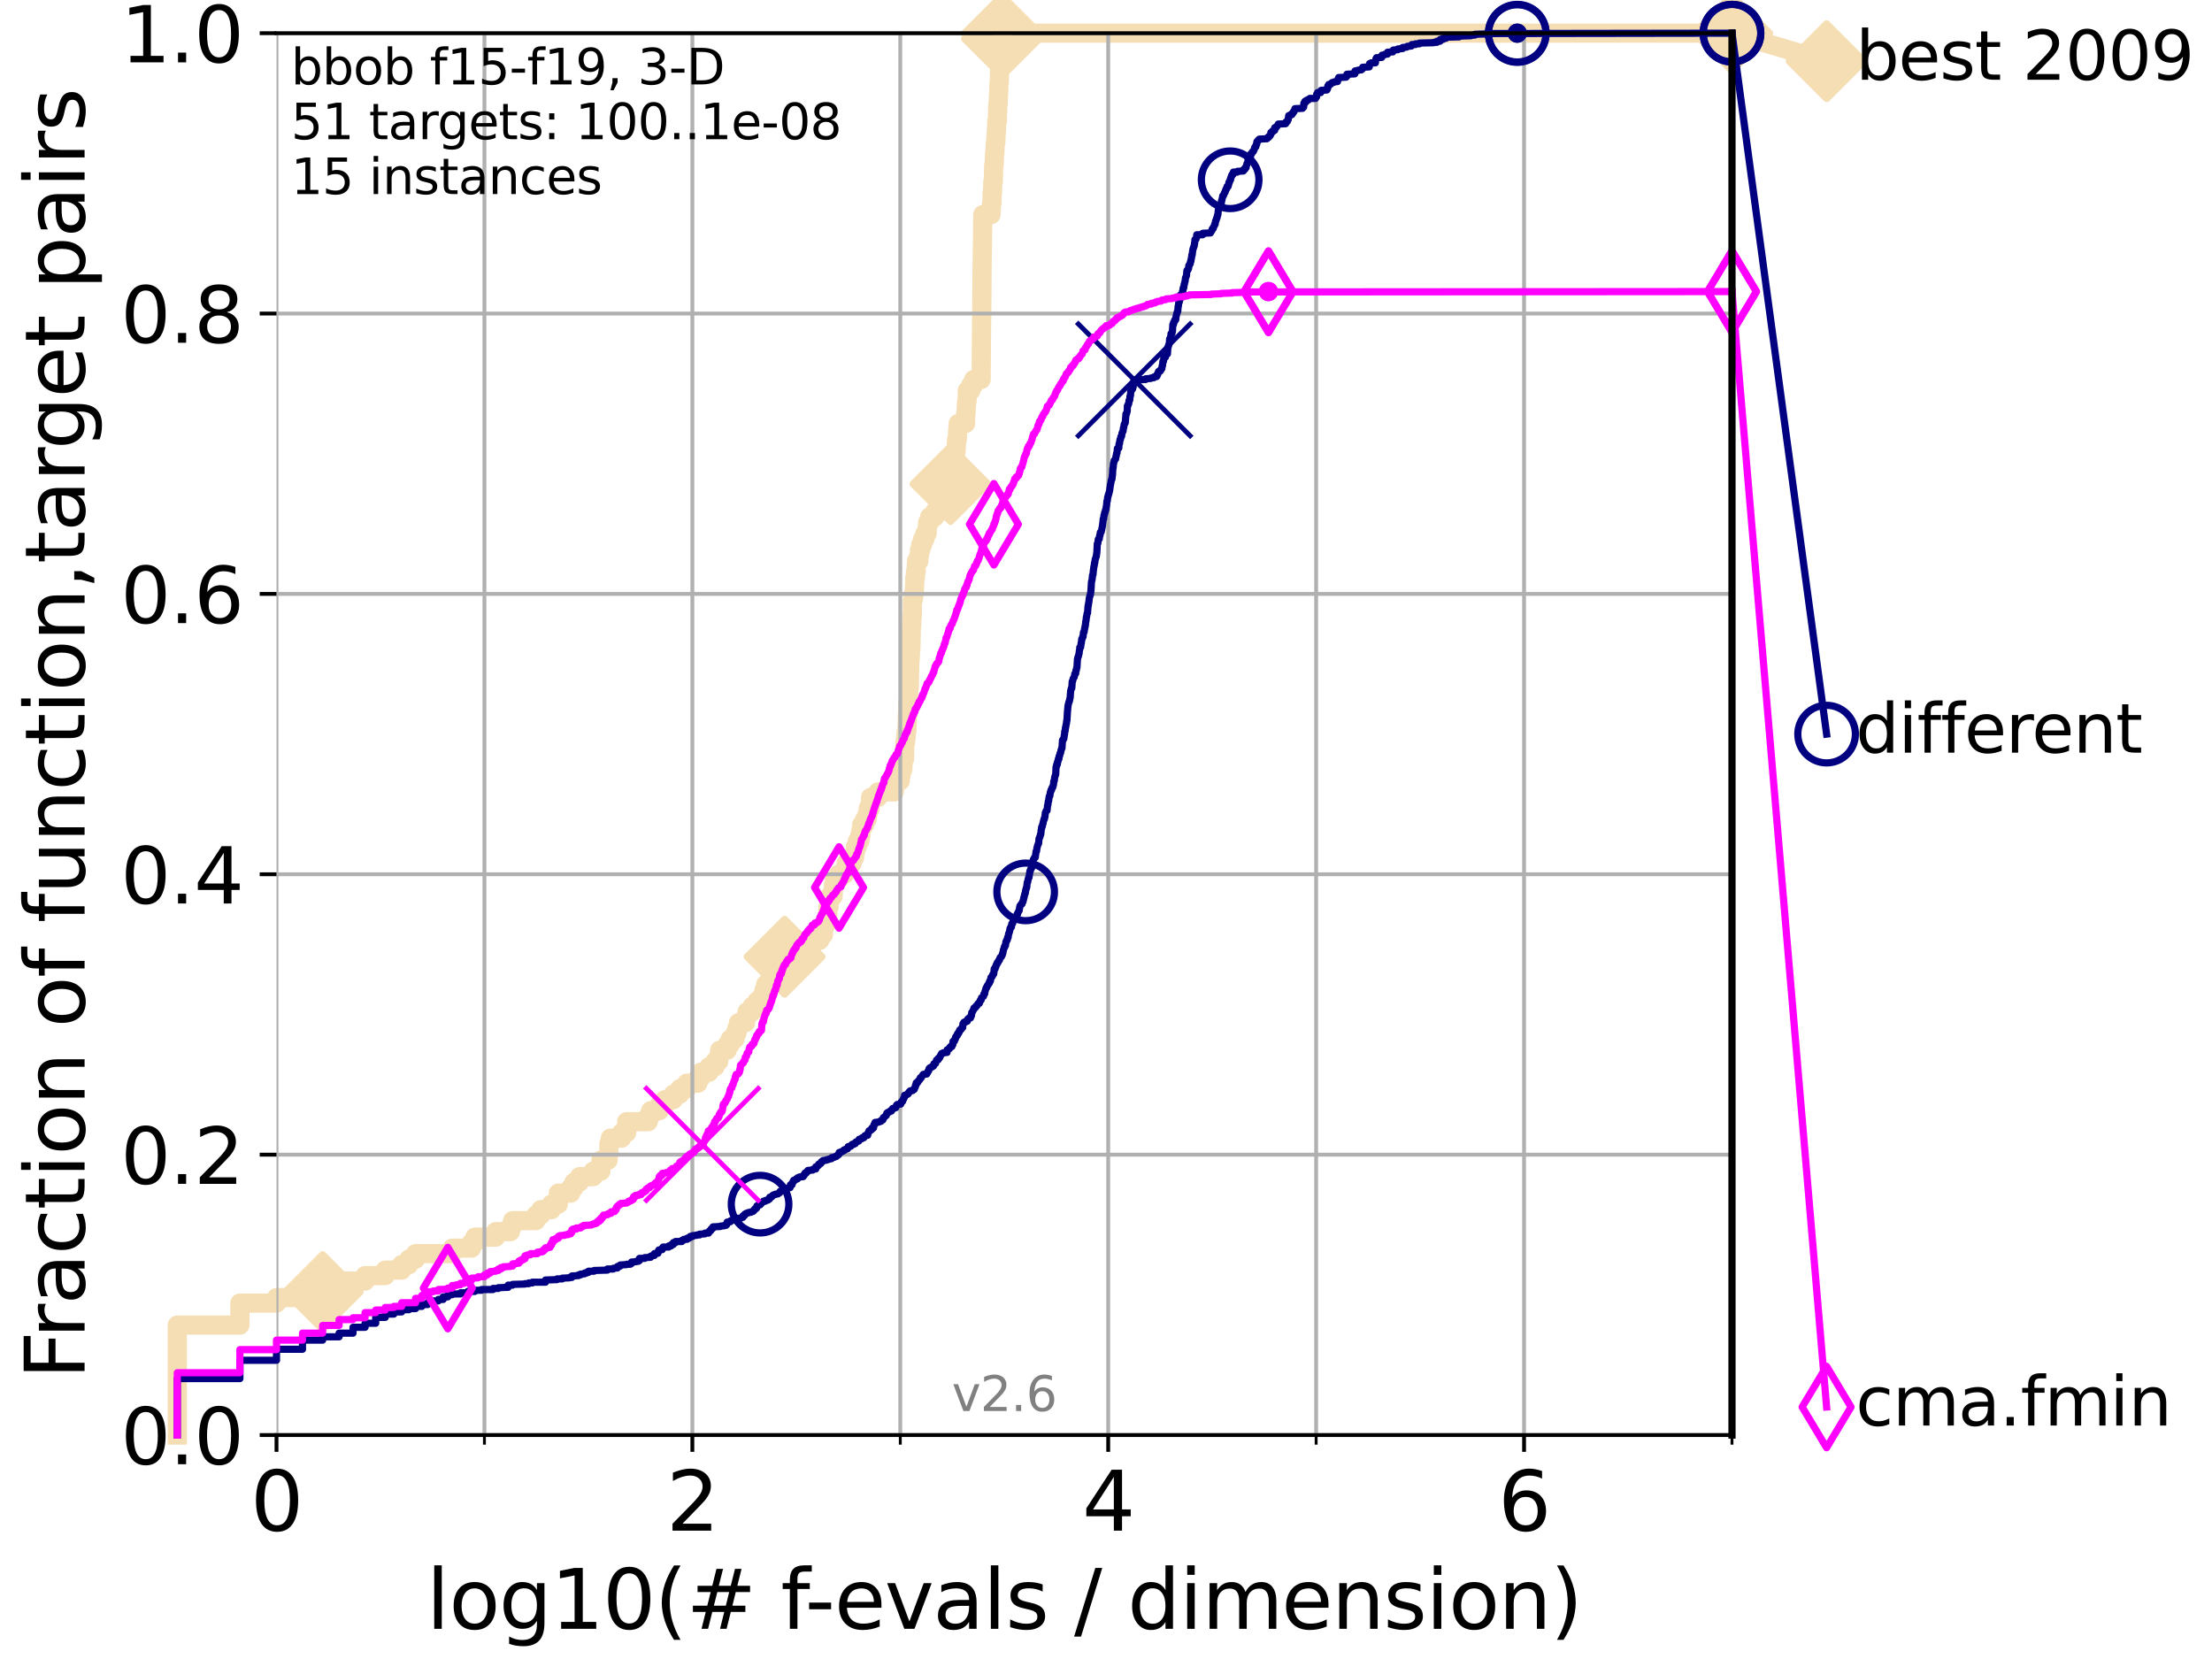 <?xml version="1.0" encoding="utf-8" standalone="no"?>
<!DOCTYPE svg PUBLIC "-//W3C//DTD SVG 1.1//EN"
  "http://www.w3.org/Graphics/SVG/1.1/DTD/svg11.dtd">
<svg height="345.6pt" version="1.1" viewBox="0 0 460.8 345.6" width="460.8pt" xmlns="http://www.w3.org/2000/svg" xmlns:xlink="http://www.w3.org/1999/xlink">
 <defs>
  <style type="text/css">*{stroke-linecap:butt;stroke-linejoin:round;}</style>
 </defs>
 <g id="figure_1">
  <g id="patch_1">
   <path d="M 0 345.6 
L 460.8 345.6 
L 460.8 0 
L 0 0 
z
" style="fill:#ffffff;"/>
  </g>
  <g id="axes_1">
   <g id="patch_2">
    <path d="M 57.6 298.944 
L 360.806 298.944 
L 360.806 6.912 
L 57.6 6.912 
z
" style="fill:#ffffff;"/>
   </g>
   <g id="line2d_1">
    <path d="M 36.933 298.944 
L 36.933 276.04 
L 49.973 276.04 
L 49.973 271.459 
L 57.6 271.459 
L 57.6 270.313 
L 63.012 270.313 
L 63.012 269.168 
L 67.209 269.168 
L 67.209 268.023 
L 70.639 268.023 
L 70.639 266.878 
L 76.051 266.878 
L 76.051 265.733 
L 80.249 265.733 
L 80.249 264.587 
L 83.678 264.587 
L 83.678 263.442 
L 85.184 263.442 
L 85.184 262.297 
L 86.578 262.297 
L 86.578 261.152 
L 94.206 261.152 
L 94.206 260.006 
L 98.223 260.006 
L 98.223 258.861 
L 98.933 258.861 
L 98.933 257.716 
L 103.27 257.716 
L 103.27 256.571 
L 106.327 256.571 
L 106.327 255.426 
L 106.791 255.426 
L 106.791 254.28 
L 111.621 254.28 
L 111.621 253.135 
L 112.657 253.135 
L 112.657 251.99 
L 114.872 251.99 
L 114.872 250.845 
L 116.309 250.845 
L 116.309 248.554 
L 118.89 248.554 
L 118.89 247.409 
L 119.6 247.409 
L 119.6 246.264 
L 120.727 246.264 
L 120.727 245.118 
L 123.564 245.118 
L 123.564 243.973 
L 125.185 243.973 
L 125.185 241.683 
L 126.677 241.683 
L 126.677 240.538 
L 126.836 240.538 
L 126.836 238.247 
L 127.15 238.247 
L 127.15 237.102 
L 129.486 237.102 
L 129.486 235.957 
L 130.553 235.957 
L 130.553 233.666 
L 135.034 233.666 
L 135.034 232.521 
L 135.539 232.521 
L 135.539 231.376 
L 137.341 231.376 
L 137.341 230.231 
L 138.481 230.231 
L 138.481 229.085 
L 140.266 229.085 
L 140.266 227.94 
L 141.611 227.94 
L 141.611 226.795 
L 143.066 226.795 
L 143.066 225.65 
L 145.386 225.65 
L 145.386 224.504 
L 146.023 224.504 
L 146.023 223.359 
L 147.712 223.359 
L 147.712 222.214 
L 148.972 222.214 
L 148.972 221.069 
L 149.736 221.069 
L 149.736 219.924 
L 149.922 219.924 
L 149.922 218.778 
L 151.478 218.778 
L 151.478 217.633 
L 152.107 217.633 
L 152.107 216.488 
L 153.072 216.488 
L 153.072 215.343 
L 153.498 215.343 
L 153.498 214.197 
L 153.84 214.197 
L 153.84 213.052 
L 155.322 213.052 
L 155.322 211.907 
L 155.633 211.907 
L 155.633 210.762 
L 156.697 210.762 
L 156.697 209.617 
L 157.765 209.617 
L 157.765 208.471 
L 158.804 208.471 
L 158.804 207.326 
L 159.176 207.326 
L 159.176 206.181 
L 159.513 206.181 
L 159.513 205.036 
L 160.489 205.036 
L 160.489 203.89 
L 161.087 203.89 
L 161.087 202.745 
L 162.421 202.745 
L 162.492 200.455 
L 163.442 200.455 
L 163.442 199.31 
L 165.615 199.31 
L 165.615 198.164 
L 167.472 198.164 
L 167.472 197.019 
L 169.245 197.019 
L 169.245 195.874 
L 170.773 195.874 
L 170.773 194.729 
L 171.538 194.729 
L 171.538 193.583 
L 171.655 193.583 
L 171.655 192.438 
L 172.201 192.438 
L 172.201 191.293 
L 172.427 191.293 
L 172.455 189.003 
L 172.705 189.003 
L 172.705 187.857 
L 172.829 187.857 
L 172.829 186.712 
L 173.555 186.712 
L 173.621 184.422 
L 173.843 184.422 
L 173.843 183.276 
L 174.694 183.276 
L 174.694 182.131 
L 175.931 182.131 
L 175.931 180.986 
L 176.254 180.986 
L 176.254 179.841 
L 177.524 179.841 
L 177.524 178.696 
L 178.009 178.696 
L 178.009 177.55 
L 178.196 177.55 
L 178.196 176.405 
L 178.593 176.405 
L 178.593 175.26 
L 179.101 175.26 
L 179.101 174.115 
L 179.335 174.115 
L 179.335 172.969 
L 179.49 172.969 
L 179.49 171.824 
L 180.115 171.824 
L 180.115 170.679 
L 180.665 170.679 
L 180.665 169.534 
L 180.872 169.534 
L 180.872 168.389 
L 181.287 168.389 
L 181.366 166.098 
L 182.928 166.098 
L 182.928 164.953 
L 186.301 164.953 
L 186.362 162.662 
L 187.546 162.662 
L 187.546 161.517 
L 187.733 161.517 
L 187.733 160.372 
L 188.065 160.372 
L 188.168 158.082 
L 188.434 158.082 
L 188.511 154.646 
L 188.654 154.646 
L 188.654 153.501 
L 188.783 153.501 
L 188.783 152.355 
L 188.924 152.355 
L 189.017 148.92 
L 189.086 148.92 
L 189.115 146.629 
L 189.224 146.629 
L 189.304 143.194 
L 189.43 143.194 
L 189.531 137.467 
L 189.599 137.467 
L 189.683 135.177 
L 189.756 135.177 
L 189.85 130.596 
L 189.917 130.596 
L 189.983 128.306 
L 190.049 128.306 
L 190.082 124.87 
L 190.278 124.87 
L 190.278 123.725 
L 190.456 123.725 
L 190.537 121.434 
L 190.569 121.434 
L 190.569 120.289 
L 190.707 120.289 
L 190.707 119.144 
L 190.834 119.144 
L 190.923 116.853 
L 191.419 116.853 
L 191.419 115.708 
L 191.547 115.708 
L 191.547 114.563 
L 191.823 114.563 
L 191.823 113.418 
L 192.204 113.418 
L 192.204 112.273 
L 192.687 112.273 
L 192.687 111.127 
L 193.131 111.127 
L 193.233 108.837 
L 193.65 108.837 
L 193.65 107.692 
L 194.737 107.692 
L 194.737 106.546 
L 196.143 106.546 
L 196.143 105.401 
L 197.524 105.401 
L 197.524 104.256 
L 197.689 104.256 
L 197.689 103.111 
L 197.864 103.111 
L 197.972 100.82 
L 198.005 100.82 
L 198.005 99.675 
L 198.233 99.675 
L 198.233 98.53 
L 198.561 98.53 
L 198.561 97.385 
L 198.71 97.385 
L 198.71 96.239 
L 198.879 96.239 
L 198.879 95.094 
L 199.04 95.094 
L 199.04 93.949 
L 199.169 93.949 
L 199.26 91.659 
L 199.407 91.659 
L 199.514 89.368 
L 199.607 89.368 
L 199.607 88.223 
L 201.138 88.223 
L 201.189 85.932 
L 201.262 85.932 
L 201.359 83.642 
L 201.458 83.642 
L 201.515 81.352 
L 202.255 81.352 
L 202.255 80.206 
L 202.839 80.206 
L 202.839 79.061 
L 204.392 79.061 
L 204.482 66.464 
L 204.507 66.464 
L 204.616 52.721 
L 204.634 52.721 
L 204.737 44.704 
L 206.452 44.704 
L 206.559 42.414 
L 206.648 42.414 
L 206.687 40.123 
L 206.761 40.123 
L 206.829 37.833 
L 206.919 37.833 
L 207.004 34.397 
L 207.095 34.397 
L 207.177 32.107 
L 207.23 32.107 
L 207.331 29.816 
L 207.44 29.816 
L 207.522 27.526 
L 207.566 27.526 
L 207.65 25.236 
L 207.762 25.236 
L 207.858 21.8 
L 207.915 21.8 
L 208.023 19.509 
L 208.036 19.509 
L 208.11 17.219 
L 208.162 17.219 
L 208.214 14.929 
L 208.285 14.929 
L 208.393 11.493 
L 208.478 11.493 
L 208.589 9.202 
L 208.632 9.202 
L 208.732 6.912 
L 360.806 6.912 
L 360.806 6.912 
" style="fill:none;stroke:#f5deb3;stroke-linecap:square;stroke-width:4;"/>
   </g>
   <g id="line2d_2">
    <defs>
     <path d="M -0 7.778 
L 7.778 0 
L 0 -7.778 
L -7.778 -0 
z
" id="m5933492be9" style="stroke:#f5deb3;stroke-linejoin:miter;stroke-width:1.5;"/>
    </defs>
    <g>
     <use style="fill:#f5deb3;stroke:#f5deb3;stroke-linejoin:miter;stroke-width:1.5;" x="67.209" xlink:href="#m5933492be9" y="269.168"/>
     <use style="fill:#f5deb3;stroke:#f5deb3;stroke-linejoin:miter;stroke-width:1.5;" x="163.442" xlink:href="#m5933492be9" y="199.31"/>
     <use style="fill:#f5deb3;stroke:#f5deb3;stroke-linejoin:miter;stroke-width:1.5;" x="198.005" xlink:href="#m5933492be9" y="100.82"/>
     <use style="fill:#f5deb3;stroke:#f5deb3;stroke-linejoin:miter;stroke-width:1.5;" x="208.732" xlink:href="#m5933492be9" y="8.057"/>
     <use style="fill:#f5deb3;stroke:#f5deb3;stroke-linejoin:miter;stroke-width:1.5;" x="208.732" xlink:href="#m5933492be9" y="6.912"/>
     <use style="fill:#f5deb3;stroke:#f5deb3;stroke-linejoin:miter;stroke-width:1.5;" x="360.806" xlink:href="#m5933492be9" y="6.912"/>
    </g>
   </g>
   <g id="line2d_3">
    <path style="fill:none;stroke:#f5deb3;stroke-linecap:square;stroke-width:4;"/>
    <g/>
   </g>
   <g id="line2d_4">
    <path d="M 360.806 6.912 
L 380.515 12.753 
" style="fill:none;stroke:#f5deb3;stroke-linecap:square;stroke-width:4;"/>
    <g>
     <use style="fill:#f5deb3;stroke:#f5deb3;stroke-linejoin:miter;stroke-width:1.5;" x="360.806" xlink:href="#m5933492be9" y="6.912"/>
     <use style="fill:#f5deb3;stroke:#f5deb3;stroke-linejoin:miter;stroke-width:1.5;" x="380.515" xlink:href="#m5933492be9" y="12.753"/>
    </g>
   </g>
   <g id="matplotlib.axis_1">
    <g id="xtick_1">
     <g id="line2d_5">
      <path clip-path="url(#p93442412dd)" d="M 57.6 298.944 
L 57.6 6.912 
" style="fill:none;stroke:#b0b0b0;stroke-linecap:square;stroke-width:0.8;"/>
     </g>
     <g id="line2d_6">
      <defs>
       <path d="M 0 0 
L 0 3.5 
" id="me54db0ea42" style="stroke:#000000;stroke-width:0.8;"/>
      </defs>
      <g>
       <use style="stroke:#000000;stroke-width:0.8;" x="57.6" xlink:href="#me54db0ea42" y="298.944"/>
      </g>
     </g>
     <g id="text_1">
      <!-- 0 -->
      <g transform="translate(52.192 318.861)scale(0.17 -0.17)">
       <defs>
        <path d="M 2034 4250 
Q 1547 4250 1301 3770 
Q 1056 3291 1056 2328 
Q 1056 1369 1301 889 
Q 1547 409 2034 409 
Q 2525 409 2770 889 
Q 3016 1369 3016 2328 
Q 3016 3291 2770 3770 
Q 2525 4250 2034 4250 
z
M 2034 4750 
Q 2819 4750 3233 4129 
Q 3647 3509 3647 2328 
Q 3647 1150 3233 529 
Q 2819 -91 2034 -91 
Q 1250 -91 836 529 
Q 422 1150 422 2328 
Q 422 3509 836 4129 
Q 1250 4750 2034 4750 
z
" id="DejaVuSans-30" transform="scale(0.016)"/>
       </defs>
       <use xlink:href="#DejaVuSans-30"/>
      </g>
     </g>
    </g>
    <g id="xtick_2">
     <g id="line2d_7">
      <path clip-path="url(#p93442412dd)" d="M 144.23 298.944 
L 144.23 6.912 
" style="fill:none;stroke:#b0b0b0;stroke-linecap:square;stroke-width:0.8;"/>
     </g>
     <g id="line2d_8">
      <g>
       <use style="stroke:#000000;stroke-width:0.8;" x="144.23" xlink:href="#me54db0ea42" y="298.944"/>
      </g>
     </g>
     <g id="text_2">
      <!-- 2 -->
      <g transform="translate(138.822 318.861)scale(0.17 -0.17)">
       <defs>
        <path d="M 1228 531 
L 3431 531 
L 3431 0 
L 469 0 
L 469 531 
Q 828 903 1448 1529 
Q 2069 2156 2228 2338 
Q 2531 2678 2651 2914 
Q 2772 3150 2772 3378 
Q 2772 3750 2511 3984 
Q 2250 4219 1831 4219 
Q 1534 4219 1204 4116 
Q 875 4013 500 3803 
L 500 4441 
Q 881 4594 1212 4672 
Q 1544 4750 1819 4750 
Q 2544 4750 2975 4387 
Q 3406 4025 3406 3419 
Q 3406 3131 3298 2873 
Q 3191 2616 2906 2266 
Q 2828 2175 2409 1742 
Q 1991 1309 1228 531 
z
" id="DejaVuSans-32" transform="scale(0.016)"/>
       </defs>
       <use xlink:href="#DejaVuSans-32"/>
      </g>
     </g>
    </g>
    <g id="xtick_3">
     <g id="line2d_9">
      <path clip-path="url(#p93442412dd)" d="M 230.861 298.944 
L 230.861 6.912 
" style="fill:none;stroke:#b0b0b0;stroke-linecap:square;stroke-width:0.8;"/>
     </g>
     <g id="line2d_10">
      <g>
       <use style="stroke:#000000;stroke-width:0.8;" x="230.861" xlink:href="#me54db0ea42" y="298.944"/>
      </g>
     </g>
     <g id="text_3">
      <!-- 4 -->
      <g transform="translate(225.453 318.861)scale(0.17 -0.17)">
       <defs>
        <path d="M 2419 4116 
L 825 1625 
L 2419 1625 
L 2419 4116 
z
M 2253 4666 
L 3047 4666 
L 3047 1625 
L 3713 1625 
L 3713 1100 
L 3047 1100 
L 3047 0 
L 2419 0 
L 2419 1100 
L 313 1100 
L 313 1709 
L 2253 4666 
z
" id="DejaVuSans-34" transform="scale(0.016)"/>
       </defs>
       <use xlink:href="#DejaVuSans-34"/>
      </g>
     </g>
    </g>
    <g id="xtick_4">
     <g id="line2d_11">
      <path clip-path="url(#p93442412dd)" d="M 317.491 298.944 
L 317.491 6.912 
" style="fill:none;stroke:#b0b0b0;stroke-linecap:square;stroke-width:0.8;"/>
     </g>
     <g id="line2d_12">
      <g>
       <use style="stroke:#000000;stroke-width:0.8;" x="317.491" xlink:href="#me54db0ea42" y="298.944"/>
      </g>
     </g>
     <g id="text_4">
      <!-- 6 -->
      <g transform="translate(312.083 318.861)scale(0.17 -0.17)">
       <defs>
        <path d="M 2113 2584 
Q 1688 2584 1439 2293 
Q 1191 2003 1191 1497 
Q 1191 994 1439 701 
Q 1688 409 2113 409 
Q 2538 409 2786 701 
Q 3034 994 3034 1497 
Q 3034 2003 2786 2293 
Q 2538 2584 2113 2584 
z
M 3366 4563 
L 3366 3988 
Q 3128 4100 2886 4159 
Q 2644 4219 2406 4219 
Q 1781 4219 1451 3797 
Q 1122 3375 1075 2522 
Q 1259 2794 1537 2939 
Q 1816 3084 2150 3084 
Q 2853 3084 3261 2657 
Q 3669 2231 3669 1497 
Q 3669 778 3244 343 
Q 2819 -91 2113 -91 
Q 1303 -91 875 529 
Q 447 1150 447 2328 
Q 447 3434 972 4092 
Q 1497 4750 2381 4750 
Q 2619 4750 2861 4703 
Q 3103 4656 3366 4563 
z
" id="DejaVuSans-36" transform="scale(0.016)"/>
       </defs>
       <use xlink:href="#DejaVuSans-36"/>
      </g>
     </g>
    </g>
    <g id="xtick_5">
     <g id="line2d_13">
      <path clip-path="url(#p93442412dd)" d="M 100.915 298.944 
L 100.915 6.912 
" style="fill:none;stroke:#b0b0b0;stroke-linecap:square;stroke-width:0.8;"/>
     </g>
     <g id="line2d_14">
      <defs>
       <path d="M 0 0 
L 0 2 
" id="mcdeb812a0d" style="stroke:#000000;stroke-width:0.6;"/>
      </defs>
      <g>
       <use style="stroke:#000000;stroke-width:0.6;" x="100.915" xlink:href="#mcdeb812a0d" y="298.944"/>
      </g>
     </g>
    </g>
    <g id="xtick_6">
     <g id="line2d_15">
      <path clip-path="url(#p93442412dd)" d="M 187.546 298.944 
L 187.546 6.912 
" style="fill:none;stroke:#b0b0b0;stroke-linecap:square;stroke-width:0.8;"/>
     </g>
     <g id="line2d_16">
      <g>
       <use style="stroke:#000000;stroke-width:0.6;" x="187.546" xlink:href="#mcdeb812a0d" y="298.944"/>
      </g>
     </g>
    </g>
    <g id="xtick_7">
     <g id="line2d_17">
      <path clip-path="url(#p93442412dd)" d="M 274.176 298.944 
L 274.176 6.912 
" style="fill:none;stroke:#b0b0b0;stroke-linecap:square;stroke-width:0.8;"/>
     </g>
     <g id="line2d_18">
      <g>
       <use style="stroke:#000000;stroke-width:0.6;" x="274.176" xlink:href="#mcdeb812a0d" y="298.944"/>
      </g>
     </g>
    </g>
    <g id="xtick_8">
     <g id="line2d_19">
      <path clip-path="url(#p93442412dd)" d="M 360.806 298.944 
L 360.806 6.912 
" style="fill:none;stroke:#b0b0b0;stroke-linecap:square;stroke-width:0.8;"/>
     </g>
     <g id="line2d_20">
      <g>
       <use style="stroke:#000000;stroke-width:0.6;" x="360.806" xlink:href="#mcdeb812a0d" y="298.944"/>
      </g>
     </g>
    </g>
    <g id="text_5">
     <!-- log10(# f-evals / dimension) -->
     <g transform="translate(88.823 339.314)scale(0.17 -0.17)">
      <defs>
       <path d="M 603 4863 
L 1178 4863 
L 1178 0 
L 603 0 
L 603 4863 
z
" id="DejaVuSans-6c" transform="scale(0.016)"/>
       <path d="M 1959 3097 
Q 1497 3097 1228 2736 
Q 959 2375 959 1747 
Q 959 1119 1226 758 
Q 1494 397 1959 397 
Q 2419 397 2687 759 
Q 2956 1122 2956 1747 
Q 2956 2369 2687 2733 
Q 2419 3097 1959 3097 
z
M 1959 3584 
Q 2709 3584 3137 3096 
Q 3566 2609 3566 1747 
Q 3566 888 3137 398 
Q 2709 -91 1959 -91 
Q 1206 -91 779 398 
Q 353 888 353 1747 
Q 353 2609 779 3096 
Q 1206 3584 1959 3584 
z
" id="DejaVuSans-6f" transform="scale(0.016)"/>
       <path d="M 2906 1791 
Q 2906 2416 2648 2759 
Q 2391 3103 1925 3103 
Q 1463 3103 1205 2759 
Q 947 2416 947 1791 
Q 947 1169 1205 825 
Q 1463 481 1925 481 
Q 2391 481 2648 825 
Q 2906 1169 2906 1791 
z
M 3481 434 
Q 3481 -459 3084 -895 
Q 2688 -1331 1869 -1331 
Q 1566 -1331 1297 -1286 
Q 1028 -1241 775 -1147 
L 775 -588 
Q 1028 -725 1275 -790 
Q 1522 -856 1778 -856 
Q 2344 -856 2625 -561 
Q 2906 -266 2906 331 
L 2906 616 
Q 2728 306 2450 153 
Q 2172 0 1784 0 
Q 1141 0 747 490 
Q 353 981 353 1791 
Q 353 2603 747 3093 
Q 1141 3584 1784 3584 
Q 2172 3584 2450 3431 
Q 2728 3278 2906 2969 
L 2906 3500 
L 3481 3500 
L 3481 434 
z
" id="DejaVuSans-67" transform="scale(0.016)"/>
       <path d="M 794 531 
L 1825 531 
L 1825 4091 
L 703 3866 
L 703 4441 
L 1819 4666 
L 2450 4666 
L 2450 531 
L 3481 531 
L 3481 0 
L 794 0 
L 794 531 
z
" id="DejaVuSans-31" transform="scale(0.016)"/>
       <path d="M 1984 4856 
Q 1566 4138 1362 3434 
Q 1159 2731 1159 2009 
Q 1159 1288 1364 580 
Q 1569 -128 1984 -844 
L 1484 -844 
Q 1016 -109 783 600 
Q 550 1309 550 2009 
Q 550 2706 781 3412 
Q 1013 4119 1484 4856 
L 1984 4856 
z
" id="DejaVuSans-28" transform="scale(0.016)"/>
       <path d="M 3272 2816 
L 2363 2816 
L 2100 1772 
L 3016 1772 
L 3272 2816 
z
M 2803 4594 
L 2478 3297 
L 3391 3297 
L 3719 4594 
L 4219 4594 
L 3897 3297 
L 4872 3297 
L 4872 2816 
L 3775 2816 
L 3519 1772 
L 4513 1772 
L 4513 1294 
L 3397 1294 
L 3072 0 
L 2572 0 
L 2894 1294 
L 1978 1294 
L 1656 0 
L 1153 0 
L 1478 1294 
L 494 1294 
L 494 1772 
L 1594 1772 
L 1856 2816 
L 850 2816 
L 850 3297 
L 1978 3297 
L 2297 4594 
L 2803 4594 
z
" id="DejaVuSans-23" transform="scale(0.016)"/>
       <path id="DejaVuSans-20" transform="scale(0.016)"/>
       <path d="M 2375 4863 
L 2375 4384 
L 1825 4384 
Q 1516 4384 1395 4259 
Q 1275 4134 1275 3809 
L 1275 3500 
L 2222 3500 
L 2222 3053 
L 1275 3053 
L 1275 0 
L 697 0 
L 697 3053 
L 147 3053 
L 147 3500 
L 697 3500 
L 697 3744 
Q 697 4328 969 4595 
Q 1241 4863 1831 4863 
L 2375 4863 
z
" id="DejaVuSans-66" transform="scale(0.016)"/>
       <path d="M 313 2009 
L 1997 2009 
L 1997 1497 
L 313 1497 
L 313 2009 
z
" id="DejaVuSans-2d" transform="scale(0.016)"/>
       <path d="M 3597 1894 
L 3597 1613 
L 953 1613 
Q 991 1019 1311 708 
Q 1631 397 2203 397 
Q 2534 397 2845 478 
Q 3156 559 3463 722 
L 3463 178 
Q 3153 47 2828 -22 
Q 2503 -91 2169 -91 
Q 1331 -91 842 396 
Q 353 884 353 1716 
Q 353 2575 817 3079 
Q 1281 3584 2069 3584 
Q 2775 3584 3186 3129 
Q 3597 2675 3597 1894 
z
M 3022 2063 
Q 3016 2534 2758 2815 
Q 2500 3097 2075 3097 
Q 1594 3097 1305 2825 
Q 1016 2553 972 2059 
L 3022 2063 
z
" id="DejaVuSans-65" transform="scale(0.016)"/>
       <path d="M 191 3500 
L 800 3500 
L 1894 563 
L 2988 3500 
L 3597 3500 
L 2284 0 
L 1503 0 
L 191 3500 
z
" id="DejaVuSans-76" transform="scale(0.016)"/>
       <path d="M 2194 1759 
Q 1497 1759 1228 1600 
Q 959 1441 959 1056 
Q 959 750 1161 570 
Q 1363 391 1709 391 
Q 2188 391 2477 730 
Q 2766 1069 2766 1631 
L 2766 1759 
L 2194 1759 
z
M 3341 1997 
L 3341 0 
L 2766 0 
L 2766 531 
Q 2569 213 2275 61 
Q 1981 -91 1556 -91 
Q 1019 -91 701 211 
Q 384 513 384 1019 
Q 384 1609 779 1909 
Q 1175 2209 1959 2209 
L 2766 2209 
L 2766 2266 
Q 2766 2663 2505 2880 
Q 2244 3097 1772 3097 
Q 1472 3097 1187 3025 
Q 903 2953 641 2809 
L 641 3341 
Q 956 3463 1253 3523 
Q 1550 3584 1831 3584 
Q 2591 3584 2966 3190 
Q 3341 2797 3341 1997 
z
" id="DejaVuSans-61" transform="scale(0.016)"/>
       <path d="M 2834 3397 
L 2834 2853 
Q 2591 2978 2328 3040 
Q 2066 3103 1784 3103 
Q 1356 3103 1142 2972 
Q 928 2841 928 2578 
Q 928 2378 1081 2264 
Q 1234 2150 1697 2047 
L 1894 2003 
Q 2506 1872 2764 1633 
Q 3022 1394 3022 966 
Q 3022 478 2636 193 
Q 2250 -91 1575 -91 
Q 1294 -91 989 -36 
Q 684 19 347 128 
L 347 722 
Q 666 556 975 473 
Q 1284 391 1588 391 
Q 1994 391 2212 530 
Q 2431 669 2431 922 
Q 2431 1156 2273 1281 
Q 2116 1406 1581 1522 
L 1381 1569 
Q 847 1681 609 1914 
Q 372 2147 372 2553 
Q 372 3047 722 3315 
Q 1072 3584 1716 3584 
Q 2034 3584 2315 3537 
Q 2597 3491 2834 3397 
z
" id="DejaVuSans-73" transform="scale(0.016)"/>
       <path d="M 1625 4666 
L 2156 4666 
L 531 -594 
L 0 -594 
L 1625 4666 
z
" id="DejaVuSans-2f" transform="scale(0.016)"/>
       <path d="M 2906 2969 
L 2906 4863 
L 3481 4863 
L 3481 0 
L 2906 0 
L 2906 525 
Q 2725 213 2448 61 
Q 2172 -91 1784 -91 
Q 1150 -91 751 415 
Q 353 922 353 1747 
Q 353 2572 751 3078 
Q 1150 3584 1784 3584 
Q 2172 3584 2448 3432 
Q 2725 3281 2906 2969 
z
M 947 1747 
Q 947 1113 1208 752 
Q 1469 391 1925 391 
Q 2381 391 2643 752 
Q 2906 1113 2906 1747 
Q 2906 2381 2643 2742 
Q 2381 3103 1925 3103 
Q 1469 3103 1208 2742 
Q 947 2381 947 1747 
z
" id="DejaVuSans-64" transform="scale(0.016)"/>
       <path d="M 603 3500 
L 1178 3500 
L 1178 0 
L 603 0 
L 603 3500 
z
M 603 4863 
L 1178 4863 
L 1178 4134 
L 603 4134 
L 603 4863 
z
" id="DejaVuSans-69" transform="scale(0.016)"/>
       <path d="M 3328 2828 
Q 3544 3216 3844 3400 
Q 4144 3584 4550 3584 
Q 5097 3584 5394 3201 
Q 5691 2819 5691 2113 
L 5691 0 
L 5113 0 
L 5113 2094 
Q 5113 2597 4934 2840 
Q 4756 3084 4391 3084 
Q 3944 3084 3684 2787 
Q 3425 2491 3425 1978 
L 3425 0 
L 2847 0 
L 2847 2094 
Q 2847 2600 2669 2842 
Q 2491 3084 2119 3084 
Q 1678 3084 1418 2786 
Q 1159 2488 1159 1978 
L 1159 0 
L 581 0 
L 581 3500 
L 1159 3500 
L 1159 2956 
Q 1356 3278 1631 3431 
Q 1906 3584 2284 3584 
Q 2666 3584 2933 3390 
Q 3200 3197 3328 2828 
z
" id="DejaVuSans-6d" transform="scale(0.016)"/>
       <path d="M 3513 2113 
L 3513 0 
L 2938 0 
L 2938 2094 
Q 2938 2591 2744 2837 
Q 2550 3084 2163 3084 
Q 1697 3084 1428 2787 
Q 1159 2491 1159 1978 
L 1159 0 
L 581 0 
L 581 3500 
L 1159 3500 
L 1159 2956 
Q 1366 3272 1645 3428 
Q 1925 3584 2291 3584 
Q 2894 3584 3203 3211 
Q 3513 2838 3513 2113 
z
" id="DejaVuSans-6e" transform="scale(0.016)"/>
       <path d="M 513 4856 
L 1013 4856 
Q 1481 4119 1714 3412 
Q 1947 2706 1947 2009 
Q 1947 1309 1714 600 
Q 1481 -109 1013 -844 
L 513 -844 
Q 928 -128 1133 580 
Q 1338 1288 1338 2009 
Q 1338 2731 1133 3434 
Q 928 4138 513 4856 
z
" id="DejaVuSans-29" transform="scale(0.016)"/>
      </defs>
      <use xlink:href="#DejaVuSans-6c"/>
      <use x="27.783" xlink:href="#DejaVuSans-6f"/>
      <use x="88.965" xlink:href="#DejaVuSans-67"/>
      <use x="152.441" xlink:href="#DejaVuSans-31"/>
      <use x="216.064" xlink:href="#DejaVuSans-30"/>
      <use x="279.688" xlink:href="#DejaVuSans-28"/>
      <use x="318.701" xlink:href="#DejaVuSans-23"/>
      <use x="402.49" xlink:href="#DejaVuSans-20"/>
      <use x="434.277" xlink:href="#DejaVuSans-66"/>
      <use x="463.982" xlink:href="#DejaVuSans-2d"/>
      <use x="500.066" xlink:href="#DejaVuSans-65"/>
      <use x="561.59" xlink:href="#DejaVuSans-76"/>
      <use x="620.77" xlink:href="#DejaVuSans-61"/>
      <use x="682.049" xlink:href="#DejaVuSans-6c"/>
      <use x="709.832" xlink:href="#DejaVuSans-73"/>
      <use x="761.932" xlink:href="#DejaVuSans-20"/>
      <use x="793.719" xlink:href="#DejaVuSans-2f"/>
      <use x="827.41" xlink:href="#DejaVuSans-20"/>
      <use x="859.197" xlink:href="#DejaVuSans-64"/>
      <use x="922.674" xlink:href="#DejaVuSans-69"/>
      <use x="950.457" xlink:href="#DejaVuSans-6d"/>
      <use x="1047.869" xlink:href="#DejaVuSans-65"/>
      <use x="1109.393" xlink:href="#DejaVuSans-6e"/>
      <use x="1172.771" xlink:href="#DejaVuSans-73"/>
      <use x="1224.871" xlink:href="#DejaVuSans-69"/>
      <use x="1252.654" xlink:href="#DejaVuSans-6f"/>
      <use x="1313.836" xlink:href="#DejaVuSans-6e"/>
      <use x="1377.215" xlink:href="#DejaVuSans-29"/>
     </g>
    </g>
   </g>
   <g id="matplotlib.axis_2">
    <g id="ytick_1">
     <g id="line2d_21">
      <path clip-path="url(#p93442412dd)" d="M 57.6 298.944 
L 360.806 298.944 
" style="fill:none;stroke:#b0b0b0;stroke-linecap:square;stroke-width:0.8;"/>
     </g>
     <g id="line2d_22">
      <defs>
       <path d="M 0 0 
L -3.5 0 
" id="md9ba8092fc" style="stroke:#000000;stroke-width:0.8;"/>
      </defs>
      <g>
       <use style="stroke:#000000;stroke-width:0.8;" x="57.6" xlink:href="#md9ba8092fc" y="298.944"/>
      </g>
     </g>
     <g id="text_6">
      <!-- 0.0 -->
      <g transform="translate(25.155 305.023)scale(0.16 -0.16)">
       <defs>
        <path d="M 684 794 
L 1344 794 
L 1344 0 
L 684 0 
L 684 794 
z
" id="DejaVuSans-2e" transform="scale(0.016)"/>
       </defs>
       <use xlink:href="#DejaVuSans-30"/>
       <use x="63.623" xlink:href="#DejaVuSans-2e"/>
       <use x="95.41" xlink:href="#DejaVuSans-30"/>
      </g>
     </g>
    </g>
    <g id="ytick_2">
     <g id="line2d_23">
      <path clip-path="url(#p93442412dd)" d="M 57.6 240.538 
L 360.806 240.538 
" style="fill:none;stroke:#b0b0b0;stroke-linecap:square;stroke-width:0.8;"/>
     </g>
     <g id="line2d_24">
      <g>
       <use style="stroke:#000000;stroke-width:0.8;" x="57.6" xlink:href="#md9ba8092fc" y="240.538"/>
      </g>
     </g>
     <g id="text_7">
      <!-- 0.2 -->
      <g transform="translate(25.155 246.616)scale(0.16 -0.16)">
       <use xlink:href="#DejaVuSans-30"/>
       <use x="63.623" xlink:href="#DejaVuSans-2e"/>
       <use x="95.41" xlink:href="#DejaVuSans-32"/>
      </g>
     </g>
    </g>
    <g id="ytick_3">
     <g id="line2d_25">
      <path clip-path="url(#p93442412dd)" d="M 57.6 182.131 
L 360.806 182.131 
" style="fill:none;stroke:#b0b0b0;stroke-linecap:square;stroke-width:0.8;"/>
     </g>
     <g id="line2d_26">
      <g>
       <use style="stroke:#000000;stroke-width:0.8;" x="57.6" xlink:href="#md9ba8092fc" y="182.131"/>
      </g>
     </g>
     <g id="text_8">
      <!-- 0.4 -->
      <g transform="translate(25.155 188.21)scale(0.16 -0.16)">
       <use xlink:href="#DejaVuSans-30"/>
       <use x="63.623" xlink:href="#DejaVuSans-2e"/>
       <use x="95.41" xlink:href="#DejaVuSans-34"/>
      </g>
     </g>
    </g>
    <g id="ytick_4">
     <g id="line2d_27">
      <path clip-path="url(#p93442412dd)" d="M 57.6 123.725 
L 360.806 123.725 
" style="fill:none;stroke:#b0b0b0;stroke-linecap:square;stroke-width:0.8;"/>
     </g>
     <g id="line2d_28">
      <g>
       <use style="stroke:#000000;stroke-width:0.8;" x="57.6" xlink:href="#md9ba8092fc" y="123.725"/>
      </g>
     </g>
     <g id="text_9">
      <!-- 0.6 -->
      <g transform="translate(25.155 129.804)scale(0.16 -0.16)">
       <use xlink:href="#DejaVuSans-30"/>
       <use x="63.623" xlink:href="#DejaVuSans-2e"/>
       <use x="95.41" xlink:href="#DejaVuSans-36"/>
      </g>
     </g>
    </g>
    <g id="ytick_5">
     <g id="line2d_29">
      <path clip-path="url(#p93442412dd)" d="M 57.6 65.318 
L 360.806 65.318 
" style="fill:none;stroke:#b0b0b0;stroke-linecap:square;stroke-width:0.8;"/>
     </g>
     <g id="line2d_30">
      <g>
       <use style="stroke:#000000;stroke-width:0.8;" x="57.6" xlink:href="#md9ba8092fc" y="65.318"/>
      </g>
     </g>
     <g id="text_10">
      <!-- 0.8 -->
      <g transform="translate(25.155 71.397)scale(0.16 -0.16)">
       <defs>
        <path d="M 2034 2216 
Q 1584 2216 1326 1975 
Q 1069 1734 1069 1313 
Q 1069 891 1326 650 
Q 1584 409 2034 409 
Q 2484 409 2743 651 
Q 3003 894 3003 1313 
Q 3003 1734 2745 1975 
Q 2488 2216 2034 2216 
z
M 1403 2484 
Q 997 2584 770 2862 
Q 544 3141 544 3541 
Q 544 4100 942 4425 
Q 1341 4750 2034 4750 
Q 2731 4750 3128 4425 
Q 3525 4100 3525 3541 
Q 3525 3141 3298 2862 
Q 3072 2584 2669 2484 
Q 3125 2378 3379 2068 
Q 3634 1759 3634 1313 
Q 3634 634 3220 271 
Q 2806 -91 2034 -91 
Q 1263 -91 848 271 
Q 434 634 434 1313 
Q 434 1759 690 2068 
Q 947 2378 1403 2484 
z
M 1172 3481 
Q 1172 3119 1398 2916 
Q 1625 2713 2034 2713 
Q 2441 2713 2670 2916 
Q 2900 3119 2900 3481 
Q 2900 3844 2670 4047 
Q 2441 4250 2034 4250 
Q 1625 4250 1398 4047 
Q 1172 3844 1172 3481 
z
" id="DejaVuSans-38" transform="scale(0.016)"/>
       </defs>
       <use xlink:href="#DejaVuSans-30"/>
       <use x="63.623" xlink:href="#DejaVuSans-2e"/>
       <use x="95.41" xlink:href="#DejaVuSans-38"/>
      </g>
     </g>
    </g>
    <g id="ytick_6">
     <g id="line2d_31">
      <path clip-path="url(#p93442412dd)" d="M 57.6 6.912 
L 360.806 6.912 
" style="fill:none;stroke:#b0b0b0;stroke-linecap:square;stroke-width:0.8;"/>
     </g>
     <g id="line2d_32">
      <g>
       <use style="stroke:#000000;stroke-width:0.8;" x="57.6" xlink:href="#md9ba8092fc" y="6.912"/>
      </g>
     </g>
     <g id="text_11">
      <!-- 1.0 -->
      <g transform="translate(25.155 12.991)scale(0.16 -0.16)">
       <use xlink:href="#DejaVuSans-31"/>
       <use x="63.623" xlink:href="#DejaVuSans-2e"/>
       <use x="95.41" xlink:href="#DejaVuSans-30"/>
      </g>
     </g>
    </g>
    <g id="text_12">
     <!-- Fraction of function,target pairs -->
     <g transform="translate(17.62 287.313)rotate(-90)scale(0.17 -0.17)">
      <defs>
       <path d="M 628 4666 
L 3309 4666 
L 3309 4134 
L 1259 4134 
L 1259 2759 
L 3109 2759 
L 3109 2228 
L 1259 2228 
L 1259 0 
L 628 0 
L 628 4666 
z
" id="DejaVuSans-46" transform="scale(0.016)"/>
       <path d="M 2631 2963 
Q 2534 3019 2420 3045 
Q 2306 3072 2169 3072 
Q 1681 3072 1420 2755 
Q 1159 2438 1159 1844 
L 1159 0 
L 581 0 
L 581 3500 
L 1159 3500 
L 1159 2956 
Q 1341 3275 1631 3429 
Q 1922 3584 2338 3584 
Q 2397 3584 2469 3576 
Q 2541 3569 2628 3553 
L 2631 2963 
z
" id="DejaVuSans-72" transform="scale(0.016)"/>
       <path d="M 3122 3366 
L 3122 2828 
Q 2878 2963 2633 3030 
Q 2388 3097 2138 3097 
Q 1578 3097 1268 2742 
Q 959 2388 959 1747 
Q 959 1106 1268 751 
Q 1578 397 2138 397 
Q 2388 397 2633 464 
Q 2878 531 3122 666 
L 3122 134 
Q 2881 22 2623 -34 
Q 2366 -91 2075 -91 
Q 1284 -91 818 406 
Q 353 903 353 1747 
Q 353 2603 823 3093 
Q 1294 3584 2113 3584 
Q 2378 3584 2631 3529 
Q 2884 3475 3122 3366 
z
" id="DejaVuSans-63" transform="scale(0.016)"/>
       <path d="M 1172 4494 
L 1172 3500 
L 2356 3500 
L 2356 3053 
L 1172 3053 
L 1172 1153 
Q 1172 725 1289 603 
Q 1406 481 1766 481 
L 2356 481 
L 2356 0 
L 1766 0 
Q 1100 0 847 248 
Q 594 497 594 1153 
L 594 3053 
L 172 3053 
L 172 3500 
L 594 3500 
L 594 4494 
L 1172 4494 
z
" id="DejaVuSans-74" transform="scale(0.016)"/>
       <path d="M 544 1381 
L 544 3500 
L 1119 3500 
L 1119 1403 
Q 1119 906 1312 657 
Q 1506 409 1894 409 
Q 2359 409 2629 706 
Q 2900 1003 2900 1516 
L 2900 3500 
L 3475 3500 
L 3475 0 
L 2900 0 
L 2900 538 
Q 2691 219 2414 64 
Q 2138 -91 1772 -91 
Q 1169 -91 856 284 
Q 544 659 544 1381 
z
M 1991 3584 
L 1991 3584 
z
" id="DejaVuSans-75" transform="scale(0.016)"/>
       <path d="M 750 794 
L 1409 794 
L 1409 256 
L 897 -744 
L 494 -744 
L 750 256 
L 750 794 
z
" id="DejaVuSans-2c" transform="scale(0.016)"/>
       <path d="M 1159 525 
L 1159 -1331 
L 581 -1331 
L 581 3500 
L 1159 3500 
L 1159 2969 
Q 1341 3281 1617 3432 
Q 1894 3584 2278 3584 
Q 2916 3584 3314 3078 
Q 3713 2572 3713 1747 
Q 3713 922 3314 415 
Q 2916 -91 2278 -91 
Q 1894 -91 1617 61 
Q 1341 213 1159 525 
z
M 3116 1747 
Q 3116 2381 2855 2742 
Q 2594 3103 2138 3103 
Q 1681 3103 1420 2742 
Q 1159 2381 1159 1747 
Q 1159 1113 1420 752 
Q 1681 391 2138 391 
Q 2594 391 2855 752 
Q 3116 1113 3116 1747 
z
" id="DejaVuSans-70" transform="scale(0.016)"/>
      </defs>
      <use xlink:href="#DejaVuSans-46"/>
      <use x="50.27" xlink:href="#DejaVuSans-72"/>
      <use x="91.383" xlink:href="#DejaVuSans-61"/>
      <use x="152.662" xlink:href="#DejaVuSans-63"/>
      <use x="207.643" xlink:href="#DejaVuSans-74"/>
      <use x="246.852" xlink:href="#DejaVuSans-69"/>
      <use x="274.635" xlink:href="#DejaVuSans-6f"/>
      <use x="335.816" xlink:href="#DejaVuSans-6e"/>
      <use x="399.195" xlink:href="#DejaVuSans-20"/>
      <use x="430.982" xlink:href="#DejaVuSans-6f"/>
      <use x="492.164" xlink:href="#DejaVuSans-66"/>
      <use x="527.369" xlink:href="#DejaVuSans-20"/>
      <use x="559.156" xlink:href="#DejaVuSans-66"/>
      <use x="594.361" xlink:href="#DejaVuSans-75"/>
      <use x="657.74" xlink:href="#DejaVuSans-6e"/>
      <use x="721.119" xlink:href="#DejaVuSans-63"/>
      <use x="776.1" xlink:href="#DejaVuSans-74"/>
      <use x="815.309" xlink:href="#DejaVuSans-69"/>
      <use x="843.092" xlink:href="#DejaVuSans-6f"/>
      <use x="904.273" xlink:href="#DejaVuSans-6e"/>
      <use x="967.652" xlink:href="#DejaVuSans-2c"/>
      <use x="999.439" xlink:href="#DejaVuSans-74"/>
      <use x="1038.648" xlink:href="#DejaVuSans-61"/>
      <use x="1099.928" xlink:href="#DejaVuSans-72"/>
      <use x="1139.291" xlink:href="#DejaVuSans-67"/>
      <use x="1202.768" xlink:href="#DejaVuSans-65"/>
      <use x="1264.291" xlink:href="#DejaVuSans-74"/>
      <use x="1303.5" xlink:href="#DejaVuSans-20"/>
      <use x="1335.287" xlink:href="#DejaVuSans-70"/>
      <use x="1398.764" xlink:href="#DejaVuSans-61"/>
      <use x="1460.043" xlink:href="#DejaVuSans-69"/>
      <use x="1487.826" xlink:href="#DejaVuSans-72"/>
      <use x="1528.939" xlink:href="#DejaVuSans-73"/>
     </g>
    </g>
   </g>
   <g id="line2d_33">
    <defs>
     <path d="M 0 1.5 
C 0.398 1.5 0.779 1.342 1.061 1.061 
C 1.342 0.779 1.5 0.398 1.5 0 
C 1.5 -0.398 1.342 -0.779 1.061 -1.061 
C 0.779 -1.342 0.398 -1.5 0 -1.5 
C -0.398 -1.5 -0.779 -1.342 -1.061 -1.061 
C -1.342 -0.779 -1.5 -0.398 -1.5 0 
C -1.5 0.398 -1.342 0.779 -1.061 1.061 
C -0.779 1.342 -0.398 1.5 0 1.5 
z
" id="m45e1eb55d9" style="stroke:#f5deb3;"/>
    </defs>
    <g>
     <use style="fill:#f5deb3;stroke:#f5deb3;" x="208.732" xlink:href="#m45e1eb55d9" y="6.912"/>
     <use style="fill:#f5deb3;stroke:#f5deb3;" x="208.732" xlink:href="#m45e1eb55d9" y="6.912"/>
    </g>
   </g>
   <g id="line2d_34">
    <defs>
     <path d="M 0 1.5 
C 0.398 1.5 0.779 1.342 1.061 1.061 
C 1.342 0.779 1.5 0.398 1.5 0 
C 1.5 -0.398 1.342 -0.779 1.061 -1.061 
C 0.779 -1.342 0.398 -1.5 0 -1.5 
C -0.398 -1.5 -0.779 -1.342 -1.061 -1.061 
C -1.342 -0.779 -1.5 -0.398 -1.5 0 
C -1.5 0.398 -1.342 0.779 -1.061 1.061 
C -0.779 1.342 -0.398 1.5 0 1.5 
z
" id="m5ea162fb41" style="stroke:#000080;"/>
    </defs>
    <g>
     <use style="fill:#000080;stroke:#000080;" x="316.076" xlink:href="#m5ea162fb41" y="6.912"/>
     <use style="fill:#000080;stroke:#000080;" x="316.076" xlink:href="#m5ea162fb41" y="6.912"/>
    </g>
   </g>
   <g id="line2d_35">
    <path d="M 36.933 298.944 
L 36.933 287.186 
L 49.973 287.186 
L 49.973 283.369 
L 57.6 283.369 
L 57.6 281.079 
L 63.012 281.079 
L 63.012 279.17 
L 67.209 279.17 
L 67.209 278.483 
L 70.639 278.483 
L 70.639 277.719 
L 73.539 277.719 
L 73.539 276.498 
L 76.051 276.498 
L 76.051 275.658 
L 78.267 275.658 
L 78.267 274.436 
L 80.249 274.436 
L 80.249 273.749 
L 82.042 273.749 
L 82.042 273.291 
L 83.678 273.291 
L 83.678 272.833 
L 85.184 272.833 
L 85.184 272.604 
L 86.578 272.604 
L 86.578 272.146 
L 87.876 272.146 
L 87.876 271.764 
L 89.09 271.764 
L 89.09 271.382 
L 90.231 271.382 
L 90.231 271.001 
L 91.306 271.001 
L 91.306 270.695 
L 92.323 270.695 
L 92.323 270.161 
L 93.288 270.161 
L 93.288 269.703 
L 94.206 269.703 
L 94.206 269.55 
L 95.917 269.55 
L 95.917 269.321 
L 97.485 269.321 
L 97.485 269.015 
L 98.933 269.015 
L 98.933 268.786 
L 100.277 268.786 
L 100.277 268.634 
L 102.708 268.634 
L 102.708 268.405 
L 103.815 268.405 
L 103.815 268.252 
L 105.851 268.176 
L 105.851 267.718 
L 106.791 267.718 
L 106.791 267.565 
L 109.361 267.489 
L 109.361 267.412 
L 110.145 267.412 
L 110.145 267.259 
L 110.897 267.259 
L 110.897 267.107 
L 113.638 267.107 
L 113.638 266.649 
L 116.03 266.572 
L 116.03 266.42 
L 117.121 266.42 
L 117.121 266.267 
L 118.647 266.191 
L 118.647 266.114 
L 119.129 266.114 
L 119.129 265.809 
L 120.507 265.733 
L 120.507 265.58 
L 120.944 265.58 
L 120.944 265.427 
L 121.79 265.351 
L 121.79 265.198 
L 122.199 265.198 
L 122.199 265.045 
L 122.599 265.045 
L 122.599 264.816 
L 123.751 264.816 
L 123.751 264.664 
L 126.517 264.587 
L 126.517 264.358 
L 127.761 264.358 
L 127.761 264.206 
L 128.643 264.129 
L 128.643 263.824 
L 129.209 263.747 
L 129.209 263.518 
L 130.553 263.442 
L 130.553 263.366 
L 131.316 263.366 
L 131.316 263.213 
L 131.564 263.213 
L 131.564 262.908 
L 132.523 262.831 
L 132.523 262.755 
L 132.984 262.755 
L 132.984 262.602 
L 133.211 262.602 
L 133.211 262.144 
L 134.305 262.144 
L 134.305 261.991 
L 135.539 261.915 
L 135.539 261.686 
L 135.933 261.61 
L 135.933 261.533 
L 136.319 261.533 
L 136.319 261.152 
L 137.067 261.075 
L 137.067 260.694 
L 137.25 260.694 
L 137.25 260.388 
L 137.963 260.312 
L 137.963 260.006 
L 138.138 260.006 
L 138.138 259.777 
L 139.314 259.777 
L 139.314 259.548 
L 139.796 259.548 
L 139.796 259.319 
L 140.266 259.243 
L 140.266 258.861 
L 140.725 258.861 
L 140.725 258.632 
L 142.038 258.632 
L 142.038 258.403 
L 142.456 258.327 
L 142.456 258.174 
L 143.133 258.174 
L 143.133 257.945 
L 143.528 257.945 
L 143.528 257.792 
L 143.786 257.792 
L 143.786 257.563 
L 144.293 257.563 
L 144.293 257.411 
L 145.148 257.334 
L 145.148 257.258 
L 145.736 257.258 
L 145.736 257.105 
L 146.86 257.029 
L 146.86 256.876 
L 147.608 256.876 
L 147.712 256.494 
L 148.022 256.418 
L 148.125 256.036 
L 148.428 255.96 
L 148.528 255.578 
L 150.061 255.502 
L 150.061 255.426 
L 150.871 255.349 
L 150.871 255.273 
L 151.22 255.273 
L 151.22 255.12 
L 151.392 255.12 
L 151.478 254.586 
L 152.148 254.509 
L 152.23 254.28 
L 152.636 254.204 
L 152.636 254.128 
L 153.111 254.051 
L 153.111 253.975 
L 153.421 253.899 
L 153.421 253.822 
L 154.396 253.746 
L 154.396 253.669 
L 154.758 253.593 
L 154.758 253.288 
L 155.113 253.211 
L 155.183 252.906 
L 155.461 252.83 
L 155.461 252.753 
L 155.871 252.677 
L 155.871 252.601 
L 156.469 252.524 
L 156.469 252.448 
L 156.858 252.372 
L 156.858 252.295 
L 157.049 252.219 
L 157.112 251.99 
L 157.238 251.913 
L 157.238 251.837 
L 157.426 251.837 
L 157.426 251.684 
L 157.611 251.684 
L 157.673 251.226 
L 157.856 251.15 
L 157.856 251.074 
L 158.336 250.997 
L 158.336 250.845 
L 158.572 250.768 
L 158.63 250.539 
L 158.862 250.463 
L 158.862 250.387 
L 159.034 250.31 
L 159.034 250.234 
L 159.429 250.234 
L 159.429 250.081 
L 159.98 250.005 
L 160.089 249.776 
L 160.303 249.776 
L 160.357 249.394 
L 160.778 249.318 
L 160.881 249.089 
L 161.087 249.012 
L 161.087 248.936 
L 161.492 248.86 
L 161.492 248.783 
L 162.084 248.707 
L 162.181 248.554 
L 162.421 248.478 
L 162.516 248.172 
L 162.892 248.096 
L 162.892 248.02 
L 163.031 248.02 
L 163.123 247.791 
L 163.487 247.791 
L 163.487 247.638 
L 164.064 247.562 
L 164.064 247.485 
L 164.581 247.409 
L 164.666 246.798 
L 165.001 246.798 
L 165.084 246.416 
L 165.167 246.34 
L 165.167 246.187 
L 165.29 246.187 
L 165.331 245.882 
L 165.695 245.806 
L 165.695 245.729 
L 165.855 245.653 
L 165.855 245.577 
L 166.131 245.577 
L 166.17 245.348 
L 166.518 245.271 
L 166.518 245.195 
L 167.307 245.118 
L 167.307 244.889 
L 167.49 244.889 
L 167.526 244.66 
L 167.707 244.584 
L 167.707 244.355 
L 167.957 244.355 
L 168.028 244.126 
L 168.274 244.05 
L 168.309 243.821 
L 169.294 243.744 
L 169.327 243.592 
L 169.945 243.515 
L 169.945 243.057 
L 170.262 242.981 
L 170.262 242.904 
L 170.387 242.904 
L 170.387 242.752 
L 170.542 242.752 
L 170.542 242.523 
L 170.819 242.446 
L 170.819 242.37 
L 171.001 242.37 
L 171.062 242.065 
L 171.241 242.065 
L 171.241 241.912 
L 171.449 241.912 
L 171.449 241.759 
L 172.173 241.683 
L 172.173 241.606 
L 172.649 241.53 
L 172.649 241.454 
L 173.222 241.377 
L 173.249 241.148 
L 173.83 241.072 
L 173.83 240.996 
L 174.216 240.919 
L 174.317 240.767 
L 174.519 240.69 
L 174.569 240.538 
L 174.718 240.538 
L 174.817 240.08 
L 175.232 240.003 
L 175.232 239.927 
L 175.567 239.85 
L 175.567 239.774 
L 175.826 239.698 
L 175.826 239.545 
L 176.174 239.469 
L 176.174 239.392 
L 176.56 239.316 
L 176.627 239.011 
L 176.694 239.011 
L 176.694 238.858 
L 177.244 238.782 
L 177.244 238.629 
L 177.395 238.629 
L 177.503 238.4 
L 177.821 238.4 
L 177.821 238.247 
L 178.154 238.247 
L 178.154 238.094 
L 178.339 238.018 
L 178.339 237.865 
L 178.684 237.789 
L 178.684 237.713 
L 178.884 237.713 
L 178.983 237.331 
L 179.471 237.255 
L 179.567 237.026 
L 179.946 237.026 
L 179.946 236.873 
L 180.059 236.873 
L 180.059 236.72 
L 180.189 236.644 
L 180.189 236.567 
L 180.755 236.491 
L 180.845 235.957 
L 180.97 235.88 
L 181.023 235.575 
L 181.27 235.499 
L 181.27 235.422 
L 181.444 235.422 
L 181.444 235.27 
L 181.634 235.27 
L 181.651 234.964 
L 181.974 234.964 
L 182.075 234.277 
L 182.275 234.201 
L 182.292 233.819 
L 183.103 233.743 
L 183.103 233.666 
L 183.527 233.59 
L 183.605 233.361 
L 183.927 233.285 
L 184.018 232.826 
L 184.213 232.75 
L 184.213 232.674 
L 184.377 232.597 
L 184.481 232.445 
L 184.628 232.368 
L 184.73 231.91 
L 184.89 231.834 
L 184.89 231.758 
L 185.219 231.681 
L 185.304 231.529 
L 185.696 231.452 
L 185.696 231.223 
L 185.847 231.223 
L 185.943 230.918 
L 186.375 230.841 
L 186.375 230.765 
L 186.6 230.765 
L 186.693 230.46 
L 186.719 230.46 
L 186.758 230.231 
L 186.914 230.231 
L 186.914 230.078 
L 187.652 230.002 
L 187.751 229.543 
L 188.01 229.467 
L 188.059 229.162 
L 188.181 229.085 
L 188.241 228.78 
L 188.362 228.704 
L 188.445 228.169 
L 188.836 228.093 
L 188.836 228.016 
L 189.08 227.94 
L 189.08 227.864 
L 189.207 227.864 
L 189.299 227.558 
L 189.435 227.482 
L 189.435 227.406 
L 189.582 227.406 
L 189.582 227.253 
L 190.137 227.177 
L 190.191 227.024 
L 190.451 226.948 
L 190.558 226.566 
L 190.664 226.49 
L 190.728 226.031 
L 190.834 226.031 
L 190.865 225.573 
L 191.178 225.497 
L 191.281 225.192 
L 191.425 225.115 
L 191.476 224.963 
L 191.567 224.963 
L 191.638 224.734 
L 191.728 224.734 
L 191.728 224.504 
L 191.968 224.428 
L 192.057 224.199 
L 192.126 224.123 
L 192.214 223.97 
L 192.331 223.894 
L 192.331 223.817 
L 193.056 223.741 
L 193.103 223.512 
L 193.242 223.436 
L 193.325 223.13 
L 193.472 223.054 
L 193.545 222.596 
L 193.736 222.519 
L 193.799 222.367 
L 194.146 222.29 
L 194.243 222.138 
L 194.479 222.061 
L 194.557 221.603 
L 194.899 221.527 
L 194.942 221.221 
L 195.026 221.145 
L 195.093 220.84 
L 195.443 220.763 
L 195.451 220.458 
L 195.729 220.382 
L 195.818 220.076 
L 195.867 220.076 
L 195.971 219.771 
L 196.075 219.695 
L 196.147 219.465 
L 196.5 219.389 
L 196.5 219.313 
L 197.294 219.236 
L 197.301 218.702 
L 197.539 218.626 
L 197.539 218.549 
L 197.788 218.473 
L 197.882 218.168 
L 198.019 218.091 
L 198.019 218.015 
L 198.297 218.015 
L 198.311 217.709 
L 198.487 217.633 
L 198.529 216.946 
L 198.835 216.87 
L 198.938 216.412 
L 199.04 216.412 
L 199.074 216.03 
L 199.223 215.953 
L 199.223 215.801 
L 199.417 215.724 
L 199.464 215.343 
L 199.689 215.266 
L 199.696 215.037 
L 199.814 215.037 
L 199.911 214.579 
L 200.176 214.503 
L 200.234 214.274 
L 200.348 214.274 
L 200.348 214.121 
L 200.544 214.045 
L 200.594 213.281 
L 200.725 213.205 
L 200.781 212.976 
L 201.058 212.976 
L 201.058 212.823 
L 201.5 212.747 
L 201.601 212.289 
L 201.772 212.212 
L 201.772 212.136 
L 202.163 212.06 
L 202.255 211.602 
L 202.369 211.602 
L 202.437 210.914 
L 202.551 210.838 
L 202.635 210.685 
L 202.675 210.609 
L 202.764 210.38 
L 202.798 210.38 
L 202.887 209.998 
L 203.178 209.922 
L 203.287 209.617 
L 203.493 209.54 
L 203.541 209.388 
L 203.653 209.311 
L 203.728 209.082 
L 204.022 209.006 
L 204.059 208.7 
L 204.137 208.7 
L 204.199 208.395 
L 204.395 208.319 
L 204.451 207.861 
L 204.619 207.784 
L 204.71 207.632 
L 204.88 207.555 
L 204.95 207.097 
L 205.123 207.021 
L 205.202 206.486 
L 205.251 206.41 
L 205.358 206.028 
L 205.402 205.952 
L 205.421 205.799 
L 205.561 205.723 
L 205.662 205.341 
L 205.781 205.265 
L 205.881 205.036 
L 205.994 204.959 
L 206.027 204.73 
L 206.13 204.73 
L 206.191 204.349 
L 206.325 204.349 
L 206.422 203.661 
L 206.582 203.585 
L 206.591 203.432 
L 206.732 203.356 
L 206.831 202.974 
L 207.015 202.898 
L 207.113 201.829 
L 207.298 201.829 
L 207.342 201.447 
L 207.442 201.447 
L 207.533 200.989 
L 207.676 200.913 
L 207.745 200.531 
L 207.945 200.455 
L 208.051 200.073 
L 208.214 199.997 
L 208.314 199.539 
L 208.422 199.462 
L 208.422 199.386 
L 208.611 199.31 
L 208.722 199.004 
L 208.799 198.928 
L 208.867 198.546 
L 208.92 198.546 
L 209.028 197.859 
L 209.032 197.859 
L 209.132 197.63 
L 209.176 197.554 
L 209.219 197.248 
L 209.322 197.248 
L 209.358 196.943 
L 209.467 196.943 
L 209.545 196.179 
L 209.635 196.179 
L 209.685 195.874 
L 209.839 195.798 
L 209.904 195.263 
L 210.018 195.263 
L 210.109 194.5 
L 210.196 194.423 
L 210.282 194.042 
L 210.309 194.042 
L 210.406 193.431 
L 210.491 193.431 
L 210.543 193.125 
L 210.697 193.125 
L 210.77 192.438 
L 210.956 192.362 
L 211.028 191.98 
L 211.085 191.98 
L 211.125 191.751 
L 211.249 191.675 
L 211.26 191.522 
L 211.507 191.446 
L 211.507 191.217 
L 211.713 191.14 
L 211.8 190.759 
L 211.855 190.682 
L 211.872 190.453 
L 211.972 190.453 
L 212.071 190.071 
L 212.135 189.995 
L 212.223 189.766 
L 212.314 189.69 
L 212.425 188.926 
L 212.482 188.85 
L 212.482 188.697 
L 212.601 188.621 
L 212.7 188.392 
L 212.9 188.315 
L 212.994 187.934 
L 213.101 187.857 
L 213.162 187.476 
L 213.22 187.399 
L 213.287 186.941 
L 213.335 186.941 
L 213.43 186.407 
L 213.459 186.407 
L 213.519 186.101 
L 213.578 186.101 
L 213.685 185.338 
L 213.735 185.338 
L 213.791 184.956 
L 213.881 184.88 
L 213.989 183.811 
L 214.069 183.811 
L 214.175 183.2 
L 214.185 183.2 
L 214.257 182.895 
L 214.357 182.818 
L 214.459 182.055 
L 214.474 182.055 
L 214.552 181.444 
L 214.639 181.444 
L 214.716 181.062 
L 214.754 181.062 
L 214.837 180.833 
L 214.904 180.833 
L 214.998 180.375 
L 215.027 180.299 
L 215.082 179.688 
L 215.166 179.688 
L 215.255 179.077 
L 215.335 179.001 
L 215.395 178.848 
L 215.464 178.772 
L 215.464 178.696 
L 215.659 178.619 
L 215.752 177.932 
L 215.78 177.856 
L 215.816 177.398 
L 215.927 177.321 
L 216.032 176.558 
L 216.043 176.558 
L 216.142 176.176 
L 216.17 176.1 
L 216.274 175.794 
L 216.36 175.718 
L 216.442 174.725 
L 216.482 174.725 
L 216.563 174.42 
L 216.646 174.344 
L 216.742 173.809 
L 216.813 173.809 
L 216.908 172.817 
L 216.953 172.74 
L 216.995 172.282 
L 217.118 172.206 
L 217.216 171.671 
L 217.276 171.595 
L 217.363 171.061 
L 217.415 170.984 
L 217.491 170.603 
L 217.573 170.603 
L 217.652 170.145 
L 217.684 170.145 
L 217.765 169.305 
L 217.823 169.228 
L 217.92 168.923 
L 218.119 168.847 
L 218.227 167.778 
L 218.284 167.701 
L 218.389 166.862 
L 218.445 166.862 
L 218.553 166.022 
L 218.582 166.022 
L 218.582 165.869 
L 218.71 165.793 
L 218.8 165.029 
L 218.883 164.953 
L 218.943 164.571 
L 219.056 164.571 
L 219.154 164.113 
L 219.294 164.037 
L 219.402 163.579 
L 219.455 163.502 
L 219.522 162.739 
L 219.62 162.662 
L 219.729 161.823 
L 219.784 161.746 
L 219.883 161.364 
L 219.917 161.364 
L 219.999 159.761 
L 220.073 159.685 
L 220.133 159.227 
L 220.272 159.227 
L 220.301 158.692 
L 220.397 158.616 
L 220.476 158.082 
L 220.597 158.082 
L 220.632 157.547 
L 220.738 157.471 
L 220.828 156.936 
L 220.932 156.86 
L 221.04 156.249 
L 221.103 156.173 
L 221.162 155.867 
L 221.229 155.867 
L 221.338 154.188 
L 221.497 154.111 
L 221.532 153.882 
L 221.615 153.882 
L 221.723 153.119 
L 221.754 153.043 
L 221.808 152.355 
L 221.883 152.279 
L 221.966 151.516 
L 222.002 151.516 
L 222.096 150.905 
L 222.138 150.828 
L 222.226 150.065 
L 222.264 150.065 
L 222.372 148.156 
L 222.384 148.156 
L 222.488 147.011 
L 222.496 147.011 
L 222.589 146.553 
L 222.619 146.477 
L 222.7 146.171 
L 222.768 146.095 
L 222.877 145.484 
L 222.925 145.408 
L 223.036 143.881 
L 223.076 143.804 
L 223.159 143.423 
L 223.278 143.346 
L 223.362 141.972 
L 223.451 141.896 
L 223.559 141.361 
L 223.616 141.285 
L 223.706 141.132 
L 223.783 141.056 
L 223.881 140.521 
L 223.894 140.521 
L 223.894 140.369 
L 224.082 140.292 
L 224.156 139.605 
L 224.224 139.605 
L 224.297 139.071 
L 224.346 139.071 
L 224.452 137.315 
L 224.458 137.315 
L 224.561 136.857 
L 224.63 136.78 
L 224.738 136.322 
L 224.778 136.246 
L 224.862 135.482 
L 224.905 135.406 
L 224.94 134.872 
L 225.123 134.795 
L 225.231 133.879 
L 225.275 133.879 
L 225.346 133.116 
L 225.423 133.116 
L 225.527 132.658 
L 225.618 132.658 
L 225.704 131.741 
L 225.839 131.665 
L 225.947 130.902 
L 225.979 130.902 
L 226.055 130.367 
L 226.097 130.367 
L 226.181 129.451 
L 226.229 129.375 
L 226.33 128.458 
L 226.359 128.458 
L 226.467 127.771 
L 226.555 127.695 
L 226.664 126.244 
L 226.697 126.244 
L 226.806 125.481 
L 226.837 125.404 
L 226.935 124.488 
L 226.984 124.412 
L 227.067 124.03 
L 227.136 123.954 
L 227.237 123.19 
L 227.261 123.114 
L 227.368 121.282 
L 227.39 121.205 
L 227.489 120.747 
L 227.514 120.671 
L 227.591 119.831 
L 227.681 119.755 
L 227.784 118.686 
L 227.794 118.686 
L 227.894 117.922 
L 227.942 117.846 
L 228.013 117.235 
L 228.059 117.235 
L 228.159 116.472 
L 228.222 116.395 
L 228.321 116.014 
L 228.375 115.937 
L 228.461 115.25 
L 228.49 115.174 
L 228.585 113.265 
L 228.696 113.189 
L 228.79 112.349 
L 228.992 112.273 
L 229.089 111.509 
L 229.162 111.509 
L 229.216 110.898 
L 229.391 110.822 
L 229.49 110.364 
L 229.504 110.364 
L 229.611 109.753 
L 229.641 109.677 
L 229.747 108.837 
L 229.76 108.761 
L 229.824 108.073 
L 229.916 108.073 
L 229.985 107.31 
L 230.073 107.234 
L 230.126 106.775 
L 230.217 106.699 
L 230.296 106.241 
L 230.357 106.241 
L 230.466 105.478 
L 230.503 105.401 
L 230.585 104.409 
L 230.676 104.332 
L 230.747 103.569 
L 230.795 103.569 
L 230.89 103.034 
L 230.975 102.958 
L 231.085 102.424 
L 231.128 102.347 
L 231.238 101.584 
L 231.24 101.584 
L 231.334 100.897 
L 231.361 100.897 
L 231.464 100.286 
L 231.476 100.21 
L 231.544 99.904 
L 231.638 99.828 
L 231.723 98.988 
L 231.751 98.988 
L 231.819 97.614 
L 231.875 97.537 
L 231.962 96.545 
L 231.998 96.545 
L 232.107 95.934 
L 232.225 95.858 
L 232.336 95.629 
L 232.389 95.629 
L 232.493 95.018 
L 232.53 95.018 
L 232.593 94.483 
L 232.684 94.407 
L 232.777 93.415 
L 233.069 93.338 
L 233.129 92.422 
L 233.214 92.422 
L 233.316 91.582 
L 233.419 91.506 
L 233.498 90.971 
L 233.641 90.895 
L 233.735 90.208 
L 233.796 90.132 
L 233.903 89.826 
L 233.948 89.826 
L 234.028 89.139 
L 234.091 89.063 
L 234.197 88.376 
L 234.291 88.299 
L 234.352 88.07 
L 234.415 88.07 
L 234.514 86.772 
L 234.533 86.772 
L 234.55 86.238 
L 234.666 86.238 
L 234.774 85.78 
L 234.816 85.703 
L 234.856 84.558 
L 234.972 84.482 
L 235.032 84.176 
L 235.133 84.1 
L 235.2 83.413 
L 235.347 83.337 
L 235.4 82.497 
L 235.501 82.42 
L 235.56 81.428 
L 235.696 81.352 
L 235.794 81.122 
L 235.932 81.046 
L 235.98 80.664 
L 236.047 80.664 
L 236.131 80.054 
L 236.193 79.977 
L 236.245 79.137 
L 238.654 79.061 
L 238.654 78.908 
L 239.732 78.832 
L 239.732 78.756 
L 240.367 78.679 
L 240.367 78.527 
L 240.93 78.45 
L 240.951 78.298 
L 241.051 78.298 
L 241.051 77.992 
L 241.177 77.992 
L 241.241 77.61 
L 241.346 77.61 
L 241.346 77.381 
L 241.711 77.305 
L 241.788 77 
L 241.904 77 
L 241.956 76.771 
L 242.038 76.771 
L 242.106 76.16 
L 242.175 76.16 
L 242.255 75.244 
L 242.377 75.244 
L 242.461 74.48 
L 242.778 74.404 
L 242.885 73.793 
L 243.2 73.717 
L 243.276 72.342 
L 243.345 72.342 
L 243.443 71.884 
L 243.483 71.884 
L 243.569 71.503 
L 243.595 71.503 
L 243.659 70.586 
L 243.804 70.51 
L 243.852 70.128 
L 243.925 70.052 
L 243.938 69.518 
L 244.125 69.518 
L 244.203 69.059 
L 244.242 69.059 
L 244.323 67.609 
L 244.459 67.609 
L 244.48 67.151 
L 244.632 67.074 
L 244.702 66.693 
L 244.919 66.616 
L 245.006 65.853 
L 245.041 65.776 
L 245.145 65.318 
L 245.17 65.318 
L 245.241 64.937 
L 245.347 64.86 
L 245.429 63.791 
L 245.472 63.791 
L 245.567 62.952 
L 245.66 62.952 
L 245.719 62.494 
L 245.813 62.417 
L 245.848 61.501 
L 246.236 61.425 
L 246.341 60.661 
L 246.406 60.661 
L 246.482 59.974 
L 246.591 59.974 
L 246.686 59.211 
L 246.726 59.211 
L 246.818 58.752 
L 246.866 58.676 
L 246.968 57.836 
L 247.039 57.76 
L 247.142 57.455 
L 247.156 57.455 
L 247.249 56.462 
L 247.285 56.462 
L 247.285 56.309 
L 247.475 56.233 
L 247.55 56.004 
L 247.608 55.928 
L 247.65 55.317 
L 247.783 55.24 
L 247.876 54.935 
L 247.944 54.935 
L 248.005 54.477 
L 248.091 54.401 
L 248.19 53.713 
L 248.228 53.637 
L 248.284 53.103 
L 248.352 53.103 
L 248.456 52.187 
L 248.467 52.187 
L 248.53 51.805 
L 248.602 51.728 
L 248.696 51.347 
L 248.76 51.27 
L 248.866 50.583 
L 248.878 50.583 
L 248.938 49.896 
L 249.147 49.82 
L 249.234 49.514 
L 249.267 49.514 
L 249.303 48.904 
L 250.545 48.904 
L 250.545 48.598 
L 252.157 48.522 
L 252.24 48.293 
L 252.347 48.216 
L 252.419 47.987 
L 252.526 47.911 
L 252.536 47.682 
L 252.734 47.606 
L 252.831 47.224 
L 252.909 47.148 
L 252.996 46.918 
L 253.025 46.918 
L 253.044 46.689 
L 253.137 46.689 
L 253.233 46.002 
L 253.331 45.926 
L 253.433 45.468 
L 253.528 45.392 
L 253.623 44.857 
L 253.698 44.781 
L 253.8 43.788 
L 253.827 43.788 
L 253.924 43.33 
L 254.144 43.254 
L 254.228 43.025 
L 254.365 42.948 
L 254.472 41.803 
L 254.531 41.727 
L 254.626 41.269 
L 254.671 41.192 
L 254.706 40.811 
L 254.875 40.734 
L 254.984 40.429 
L 255.012 40.353 
L 255.098 40.123 
L 255.212 40.047 
L 255.261 39.742 
L 255.351 39.665 
L 255.411 39.36 
L 255.556 39.284 
L 255.634 38.826 
L 255.851 38.826 
L 255.943 38.367 
L 255.98 38.367 
L 256 37.986 
L 256.137 37.909 
L 256.227 37.528 
L 256.347 37.451 
L 256.378 37.07 
L 256.472 36.993 
L 256.541 36.611 
L 256.692 36.535 
L 256.694 36.306 
L 256.899 36.306 
L 256.936 35.848 
L 257.773 35.848 
L 257.773 35.695 
L 259.015 35.619 
L 259.069 35.314 
L 259.36 35.237 
L 259.36 35.008 
L 259.576 34.932 
L 259.645 34.474 
L 259.712 34.397 
L 259.787 34.016 
L 259.941 33.939 
L 260.014 33.023 
L 260.265 32.947 
L 260.265 32.87 
L 260.478 32.794 
L 260.577 32.031 
L 260.785 31.954 
L 260.885 31.649 
L 261.082 31.572 
L 261.189 31.267 
L 261.265 31.191 
L 261.353 30.809 
L 261.4 30.809 
L 261.4 30.656 
L 261.611 30.58 
L 261.684 30.122 
L 261.803 30.046 
L 261.839 29.511 
L 262.005 29.435 
L 262.086 29.206 
L 262.323 29.129 
L 262.351 28.977 
L 263.931 28.9 
L 264.037 28.671 
L 264.303 28.595 
L 264.365 28.366 
L 264.581 28.29 
L 264.674 28.06 
L 264.702 28.06 
L 264.749 27.602 
L 265.068 27.526 
L 265.072 27.297 
L 265.388 27.221 
L 265.388 27.144 
L 265.542 27.144 
L 265.544 26.61 
L 265.87 26.533 
L 265.87 26.381 
L 266.042 26.304 
L 266.128 26.152 
L 266.199 26.075 
L 266.281 25.846 
L 267.825 25.77 
L 267.911 25.388 
L 268.178 25.312 
L 268.266 25.007 
L 268.355 24.93 
L 268.456 24.09 
L 268.754 24.09 
L 268.754 23.938 
L 269.145 23.861 
L 269.227 23.556 
L 269.416 23.48 
L 269.447 23.251 
L 269.573 23.251 
L 269.63 23.021 
L 269.71 22.945 
L 269.751 22.64 
L 271.347 22.563 
L 271.347 22.411 
L 271.571 22.334 
L 271.622 21.495 
L 271.835 21.495 
L 271.835 21.113 
L 272.168 21.113 
L 272.168 20.884 
L 272.591 20.807 
L 272.637 20.655 
L 272.866 20.578 
L 272.866 20.502 
L 274.059 20.502 
L 274.123 20.273 
L 274.261 20.197 
L 274.301 19.586 
L 274.482 19.586 
L 274.482 19.28 
L 275.132 19.28 
L 275.222 18.822 
L 276.417 18.746 
L 276.428 18.517 
L 276.543 18.517 
L 276.608 17.906 
L 276.802 17.906 
L 276.802 17.601 
L 277.224 17.524 
L 277.304 17.372 
L 277.475 17.295 
L 277.475 17.219 
L 277.894 17.143 
L 277.894 17.066 
L 278.635 16.99 
L 278.724 16.456 
L 278.867 16.456 
L 278.867 16.15 
L 280.425 16.074 
L 280.425 15.997 
L 280.57 15.921 
L 280.595 15.463 
L 282.228 15.387 
L 282.277 14.776 
L 282.881 14.7 
L 282.881 14.623 
L 283.602 14.547 
L 283.602 14.47 
L 283.797 14.394 
L 283.864 14.012 
L 285.244 13.936 
L 285.307 13.249 
L 285.624 13.173 
L 285.624 13.096 
L 286.515 13.096 
L 286.609 12.409 
L 286.627 12.333 
L 286.627 12.256 
L 286.741 12.256 
L 286.741 12.027 
L 287.843 11.951 
L 287.895 11.493 
L 288.429 11.417 
L 288.429 11.34 
L 289.053 11.264 
L 289.053 10.882 
L 290.158 10.806 
L 290.252 10.424 
L 291.201 10.348 
L 291.201 10.195 
L 292.19 10.119 
L 292.19 9.89 
L 293.055 9.813 
L 293.129 9.661 
L 294.024 9.584 
L 294.101 9.279 
L 294.878 9.279 
L 294.878 9.126 
L 295.695 9.126 
L 295.695 8.973 
L 298.659 8.897 
L 298.659 8.821 
L 299.319 8.821 
L 299.319 8.592 
L 299.967 8.592 
L 300.023 8.21 
L 300.594 8.21 
L 300.594 7.981 
L 301.2 7.981 
L 301.209 7.752 
L 303.969 7.675 
L 303.969 7.523 
L 306.382 7.446 
L 306.382 7.37 
L 307.267 7.294 
L 307.273 7.141 
L 309.696 7.065 
L 309.696 6.988 
L 360.806 6.912 
L 360.806 6.912 
" style="fill:none;stroke:#000080;stroke-linecap:square;stroke-width:1.5;"/>
   </g>
   <g id="line2d_36">
    <defs>
     <path d="M 0 6 
C 1.591 6 3.117 5.368 4.243 4.243 
C 5.368 3.117 6 1.591 6 0 
C 6 -1.591 5.368 -3.117 4.243 -4.243 
C 3.117 -5.368 1.591 -6 0 -6 
C -1.591 -6 -3.117 -5.368 -4.243 -4.243 
C -5.368 -3.117 -6 -1.591 -6 0 
C -6 1.591 -5.368 3.117 -4.243 4.243 
C -3.117 5.368 -1.591 6 0 6 
z
" id="m1045a5e6e6" style="stroke:#000080;stroke-width:1.5;"/>
    </defs>
    <g>
     <use style="fill-opacity:0;stroke:#000080;stroke-width:1.5;" x="158.336" xlink:href="#m1045a5e6e6" y="250.845"/>
     <use style="fill-opacity:0;stroke:#000080;stroke-width:1.5;" x="213.666" xlink:href="#m1045a5e6e6" y="185.796"/>
     <use style="fill-opacity:0;stroke:#000080;stroke-width:1.5;" x="256.264" xlink:href="#m1045a5e6e6" y="37.451"/>
     <use style="fill-opacity:0;stroke:#000080;stroke-width:1.5;" x="316.076" xlink:href="#m1045a5e6e6" y="6.988"/>
     <use style="fill-opacity:0;stroke:#000080;stroke-width:1.5;" x="316.076" xlink:href="#m1045a5e6e6" y="6.912"/>
     <use style="fill-opacity:0;stroke:#000080;stroke-width:1.5;" x="360.806" xlink:href="#m1045a5e6e6" y="6.912"/>
    </g>
   </g>
   <g id="line2d_37">
    <path style="fill:none;stroke:#000080;stroke-linecap:square;stroke-width:1.5;"/>
    <g/>
   </g>
   <g id="line2d_38">
    <path clip-path="url(#p93442412dd)" d="M 236.282 79.137 
" style="fill:none;stroke:#000080;stroke-linecap:square;stroke-width:1.5;"/>
    <defs>
     <path d="M -12 12 
L 12 -12 
M -12 -12 
L 12 12 
" id="m867783f675" style="stroke:#000080;"/>
    </defs>
    <g clip-path="url(#p93442412dd)">
     <use style="fill:#000080;stroke:#000080;" x="236.282" xlink:href="#m867783f675" y="79.137"/>
    </g>
   </g>
   <g id="line2d_39">
    <defs>
     <path d="M 0 1.5 
C 0.398 1.5 0.779 1.342 1.061 1.061 
C 1.342 0.779 1.5 0.398 1.5 0 
C 1.5 -0.398 1.342 -0.779 1.061 -1.061 
C 0.779 -1.342 0.398 -1.5 0 -1.5 
C -0.398 -1.5 -0.779 -1.342 -1.061 -1.061 
C -1.342 -0.779 -1.5 -0.398 -1.5 0 
C -1.5 0.398 -1.342 0.779 -1.061 1.061 
C -0.779 1.342 -0.398 1.5 0 1.5 
z
" id="mfbf93babd9" style="stroke:#ff00ff;"/>
    </defs>
    <g>
     <use style="fill:#ff00ff;stroke:#ff00ff;" x="264.248" xlink:href="#mfbf93babd9" y="60.738"/>
     <use style="fill:#ff00ff;stroke:#ff00ff;" x="264.248" xlink:href="#mfbf93babd9" y="60.738"/>
    </g>
   </g>
   <g id="line2d_40">
    <path d="M 36.933 298.944 
L 36.933 285.965 
L 49.973 285.965 
L 49.973 281.155 
L 57.6 281.155 
L 57.6 279.17 
L 63.012 279.17 
L 63.012 277.719 
L 67.209 277.719 
L 67.209 276.116 
L 70.639 276.116 
L 70.639 274.894 
L 73.539 274.894 
L 73.539 274.513 
L 76.051 274.513 
L 76.051 273.444 
L 78.267 273.444 
L 78.267 272.909 
L 80.249 272.909 
L 80.249 272.375 
L 82.042 272.375 
L 82.042 272.146 
L 83.678 272.146 
L 83.678 271.382 
L 86.578 271.382 
L 86.578 270.466 
L 87.876 270.466 
L 87.876 269.855 
L 89.09 269.855 
L 89.09 269.092 
L 90.231 269.092 
L 90.231 268.939 
L 91.306 268.939 
L 91.306 268.634 
L 93.288 268.557 
L 93.288 268.328 
L 94.206 268.328 
L 94.206 267.794 
L 95.081 267.794 
L 95.081 267.641 
L 95.917 267.641 
L 95.917 267.336 
L 96.718 267.336 
L 96.718 267.107 
L 97.485 267.107 
L 97.485 266.725 
L 98.223 266.725 
L 98.223 266.267 
L 99.617 266.191 
L 99.617 265.962 
L 100.915 265.962 
L 100.915 265.58 
L 101.532 265.58 
L 101.532 265.198 
L 102.129 265.198 
L 102.129 264.893 
L 103.27 264.816 
L 103.27 264.664 
L 103.815 264.664 
L 103.815 264.358 
L 104.345 264.358 
L 104.345 264.053 
L 104.86 264.053 
L 104.86 263.9 
L 106.327 263.824 
L 106.327 263.747 
L 106.791 263.747 
L 106.791 263.289 
L 107.687 263.213 
L 107.687 263.137 
L 108.12 263.137 
L 108.12 262.679 
L 108.543 262.679 
L 108.543 262.45 
L 108.956 262.45 
L 108.956 262.22 
L 109.361 262.22 
L 109.361 261.61 
L 109.757 261.61 
L 109.757 261.457 
L 110.525 261.381 
L 110.525 261.152 
L 111.972 261.152 
L 111.972 260.846 
L 112.989 260.77 
L 112.989 260.541 
L 113.317 260.541 
L 113.317 260.235 
L 113.638 260.235 
L 113.638 259.93 
L 114.571 259.854 
L 114.571 259.396 
L 114.872 259.396 
L 114.872 258.861 
L 115.168 258.861 
L 115.168 258.25 
L 115.747 258.25 
L 115.747 258.021 
L 116.309 257.945 
L 116.309 257.563 
L 116.584 257.563 
L 116.584 257.411 
L 117.644 257.334 
L 117.644 257.258 
L 118.401 257.182 
L 118.401 257.029 
L 118.89 257.029 
L 118.89 256.723 
L 119.129 256.723 
L 119.129 256.189 
L 119.366 256.189 
L 119.366 256.036 
L 120.059 256.036 
L 120.059 255.807 
L 120.944 255.807 
L 120.944 255.655 
L 121.159 255.655 
L 121.159 255.502 
L 121.582 255.426 
L 121.582 255.273 
L 123.184 255.196 
L 123.184 255.12 
L 123.564 255.044 
L 123.564 254.967 
L 124.12 254.891 
L 124.12 254.815 
L 124.302 254.815 
L 124.302 254.586 
L 124.482 254.586 
L 124.482 254.433 
L 124.837 254.433 
L 124.837 254.128 
L 125.185 254.128 
L 125.185 253.746 
L 125.527 253.669 
L 125.527 253.44 
L 125.696 253.44 
L 125.696 253.135 
L 126.517 253.059 
L 126.517 252.982 
L 126.677 252.982 
L 126.677 252.83 
L 127.304 252.753 
L 127.304 252.448 
L 128.06 252.372 
L 128.06 252.143 
L 128.208 252.143 
L 128.208 251.99 
L 128.354 251.99 
L 128.354 251.608 
L 128.499 251.608 
L 128.499 251.379 
L 128.643 251.379 
L 128.643 251.226 
L 128.928 251.15 
L 128.928 250.997 
L 129.069 250.997 
L 129.069 250.845 
L 129.348 250.845 
L 129.348 250.692 
L 130.553 250.616 
L 130.553 250.539 
L 130.811 250.463 
L 130.811 250.387 
L 130.939 250.387 
L 130.939 250.234 
L 131.44 250.157 
L 131.44 250.005 
L 131.686 250.005 
L 131.686 249.852 
L 131.929 249.852 
L 131.929 249.394 
L 132.049 249.394 
L 132.049 249.241 
L 132.405 249.241 
L 132.405 249.012 
L 132.984 249.012 
L 132.984 248.86 
L 133.546 248.86 
L 133.656 248.478 
L 134.091 248.401 
L 134.091 248.249 
L 134.411 248.172 
L 134.516 248.02 
L 134.621 248.02 
L 134.621 247.714 
L 134.829 247.714 
L 134.932 247.485 
L 135.339 247.409 
L 135.439 247.104 
L 135.737 247.027 
L 135.737 246.951 
L 136.319 246.875 
L 136.319 246.645 
L 136.509 246.645 
L 136.603 246.34 
L 136.883 246.264 
L 136.883 246.187 
L 137.067 246.187 
L 137.159 245.729 
L 137.25 245.729 
L 137.341 245.118 
L 137.521 245.118 
L 137.521 244.889 
L 137.876 244.889 
L 137.963 244.431 
L 138.735 244.355 
L 138.735 244.279 
L 139.556 244.202 
L 139.637 243.744 
L 140.033 243.668 
L 140.033 243.439 
L 140.65 243.362 
L 140.725 243.21 
L 140.876 243.133 
L 140.951 242.904 
L 141.32 242.828 
L 141.32 242.752 
L 141.466 242.752 
L 141.538 242.37 
L 141.611 242.37 
L 141.611 242.141 
L 141.754 242.141 
L 141.754 241.988 
L 142.038 241.912 
L 142.038 241.836 
L 142.456 241.836 
L 142.456 241.606 
L 142.662 241.53 
L 142.73 241.225 
L 142.865 241.225 
L 142.933 240.996 
L 143.397 240.919 
L 143.462 240.614 
L 143.722 240.538 
L 143.722 240.385 
L 144.168 240.309 
L 144.168 240.156 
L 144.418 240.156 
L 144.418 240.003 
L 144.603 240.003 
L 144.664 239.698 
L 144.786 239.698 
L 144.847 239.392 
L 145.148 239.316 
L 145.148 239.24 
L 145.386 239.24 
L 145.444 239.011 
L 145.678 239.011 
L 145.736 238.782 
L 146.137 238.705 
L 146.137 238.629 
L 146.306 238.629 
L 146.306 238.553 
L 146.306 238.4 
L 146.53 238.4 
L 146.64 237.865 
L 146.695 237.865 
L 146.805 237.636 
L 146.86 237.636 
L 146.968 236.949 
L 147.076 236.873 
L 147.184 236.491 
L 147.344 236.415 
L 147.397 236.109 
L 147.555 236.033 
L 147.555 235.575 
L 147.816 235.575 
L 147.92 235.346 
L 148.125 235.27 
L 148.226 234.964 
L 148.277 234.964 
L 148.277 234.811 
L 148.528 234.811 
L 148.628 234.277 
L 148.776 234.201 
L 148.874 233.666 
L 149.069 233.59 
L 149.166 233.285 
L 149.262 233.208 
L 149.31 232.979 
L 149.642 232.903 
L 149.736 232.597 
L 149.783 232.597 
L 149.829 232.139 
L 150.015 232.063 
L 150.107 231.681 
L 150.38 231.605 
L 150.47 231.223 
L 150.515 231.223 
L 150.605 230.307 
L 150.694 230.307 
L 150.694 230.002 
L 150.827 230.002 
L 150.915 229.772 
L 151.046 229.772 
L 151.133 229.467 
L 151.177 229.467 
L 151.22 229.238 
L 151.349 229.162 
L 151.435 229.009 
L 151.52 228.933 
L 151.605 228.551 
L 151.732 228.475 
L 151.816 228.093 
L 151.858 228.093 
L 151.941 227.711 
L 152.024 227.635 
L 152.107 226.948 
L 152.189 226.948 
L 152.189 226.871 
L 152.271 226.642 
L 152.475 226.566 
L 152.555 226.031 
L 152.716 225.955 
L 152.796 225.497 
L 152.835 225.497 
L 152.914 225.192 
L 152.954 225.192 
L 153.033 224.886 
L 153.15 224.81 
L 153.189 224.275 
L 153.267 224.275 
L 153.344 223.817 
L 153.764 223.741 
L 153.802 223.588 
L 153.952 223.512 
L 154.027 223.283 
L 154.064 223.283 
L 154.101 222.825 
L 154.175 222.825 
L 154.249 221.909 
L 154.432 221.832 
L 154.541 221.603 
L 154.686 221.527 
L 154.686 221.451 
L 154.829 221.451 
L 154.936 221.069 
L 155.077 220.992 
L 155.183 220.763 
L 155.218 220.763 
L 155.218 220.687 
L 155.253 220.229 
L 155.357 220.229 
L 155.426 220 
L 155.53 220 
L 155.633 219.389 
L 155.769 219.389 
L 155.769 219.313 
L 155.871 219.16 
L 155.972 219.16 
L 156.072 218.473 
L 156.106 218.473 
L 156.205 218.091 
L 156.502 218.015 
L 156.599 217.862 
L 156.632 217.862 
L 156.664 217.557 
L 156.89 217.557 
L 156.89 217.404 
L 157.081 217.328 
L 157.175 216.793 
L 157.238 216.717 
L 157.238 216.564 
L 157.363 216.564 
L 157.457 216.183 
L 157.581 216.106 
L 157.611 215.724 
L 157.795 215.648 
L 157.886 215.343 
L 158.098 215.266 
L 158.158 214.885 
L 158.454 214.808 
L 158.542 214.656 
L 158.63 214.656 
L 158.717 213.281 
L 158.804 213.205 
L 158.862 212.823 
L 159.034 212.823 
L 159.119 212.136 
L 159.204 212.06 
L 159.289 211.678 
L 159.317 211.678 
L 159.373 211.373 
L 159.457 211.296 
L 159.513 211.067 
L 159.624 211.067 
L 159.707 210.456 
L 159.953 210.38 
L 160.062 210.151 
L 160.196 210.075 
L 160.303 209.693 
L 160.33 209.693 
L 160.33 209.617 
L 160.41 209.311 
L 160.489 209.235 
L 160.568 208.777 
L 160.699 208.7 
L 160.804 208.242 
L 160.83 208.242 
L 160.83 208.166 
L 160.933 207.708 
L 160.985 207.708 
L 160.985 207.402 
L 161.138 207.402 
L 161.24 206.868 
L 161.291 206.868 
L 161.291 206.792 
L 161.392 206.334 
L 161.542 206.257 
L 161.642 205.799 
L 161.667 205.799 
L 161.741 205.265 
L 161.913 205.188 
L 162.011 204.349 
L 162.108 204.349 
L 162.108 204.272 
L 162.133 204.119 
L 162.253 204.043 
L 162.301 203.814 
L 162.373 203.814 
L 162.421 203.127 
L 162.492 203.127 
L 162.54 202.898 
L 162.752 202.898 
L 162.775 202.516 
L 162.892 202.44 
L 162.915 202.058 
L 163.031 201.982 
L 163.123 201.524 
L 163.237 201.447 
L 163.283 201.218 
L 163.397 201.142 
L 163.397 200.989 
L 163.644 200.913 
L 163.733 200.531 
L 163.844 200.455 
L 163.844 200.302 
L 164.042 200.226 
L 164.151 199.844 
L 164.517 199.768 
L 164.623 199.615 
L 164.771 199.539 
L 164.855 199.004 
L 164.918 198.928 
L 165.001 198.622 
L 165.084 198.622 
L 165.167 198.241 
L 165.31 198.164 
L 165.351 197.935 
L 165.453 197.859 
L 165.514 197.706 
L 165.695 197.63 
L 165.695 197.477 
L 165.855 197.401 
L 165.914 197.019 
L 166.013 196.943 
L 166.052 196.79 
L 166.17 196.714 
L 166.228 196.561 
L 166.461 196.485 
L 166.518 196.256 
L 166.785 196.256 
L 166.785 196.103 
L 166.992 196.027 
L 167.085 195.568 
L 167.27 195.492 
L 167.27 195.416 
L 167.453 195.339 
L 167.562 194.881 
L 167.635 194.805 
L 167.743 194.576 
L 167.957 194.5 
L 168.046 194.271 
L 168.204 194.194 
L 168.274 193.889 
L 168.517 193.812 
L 168.621 193.507 
L 168.927 193.431 
L 169.011 193.125 
L 169.095 193.049 
L 169.195 192.744 
L 169.671 192.667 
L 169.752 192.286 
L 170.183 192.209 
L 170.277 192.056 
L 170.496 191.98 
L 170.604 191.751 
L 170.681 191.675 
L 170.773 191.217 
L 170.88 191.14 
L 170.941 190.835 
L 171.047 190.759 
L 171.122 190.453 
L 171.271 190.377 
L 171.36 190.148 
L 171.42 190.148 
L 171.464 189.766 
L 171.567 189.69 
L 171.669 189.232 
L 171.698 189.155 
L 171.771 188.85 
L 171.915 188.773 
L 172.002 188.544 
L 172.087 188.468 
L 172.173 188.315 
L 172.286 188.239 
L 172.385 188.01 
L 172.497 187.934 
L 172.566 187.781 
L 172.622 187.781 
L 172.636 187.552 
L 172.774 187.552 
L 172.801 187.323 
L 172.924 187.247 
L 172.938 187.094 
L 173.128 187.017 
L 173.128 186.941 
L 173.276 186.865 
L 173.382 186.559 
L 173.542 186.483 
L 173.542 186.407 
L 173.778 186.33 
L 173.882 186.101 
L 174.011 186.025 
L 174.088 185.796 
L 174.241 185.72 
L 174.33 185.414 
L 174.444 185.338 
L 174.544 185.109 
L 174.656 185.032 
L 174.656 184.956 
L 174.904 184.88 
L 174.904 184.803 
L 175.184 184.727 
L 175.28 184.269 
L 175.412 184.193 
L 175.508 183.887 
L 175.638 183.811 
L 175.732 183.582 
L 175.803 183.505 
L 175.896 183.124 
L 175.989 183.047 
L 176.093 182.742 
L 176.196 182.666 
L 176.242 182.284 
L 176.356 182.208 
L 176.458 181.979 
L 176.661 181.902 
L 176.761 181.444 
L 176.861 181.368 
L 176.971 180.986 
L 177.004 180.986 
L 177.114 180.375 
L 177.168 180.299 
L 177.244 179.993 
L 177.309 179.917 
L 177.417 179.535 
L 177.471 179.459 
L 177.471 179.306 
L 177.8 179.23 
L 177.873 179.001 
L 177.999 178.925 
L 178.103 178.696 
L 178.206 178.619 
L 178.257 178.466 
L 178.401 178.39 
L 178.472 177.932 
L 178.573 177.856 
L 178.664 177.627 
L 178.714 177.627 
L 178.824 177.169 
L 178.834 177.169 
L 178.834 177.092 
L 178.933 176.787 
L 178.963 176.71 
L 179.072 176.481 
L 179.111 176.405 
L 179.199 176.1 
L 179.238 176.023 
L 179.316 175.565 
L 179.365 175.489 
L 179.452 174.878 
L 179.548 174.802 
L 179.653 174.573 
L 179.767 174.496 
L 179.862 174.115 
L 180.031 174.038 
L 180.105 173.504 
L 180.17 173.428 
L 180.254 173.122 
L 180.383 173.046 
L 180.483 172.817 
L 180.547 172.74 
L 180.611 172.511 
L 180.746 172.435 
L 180.836 171.977 
L 180.89 171.901 
L 180.979 171.519 
L 181.085 171.442 
L 181.173 171.137 
L 181.217 171.061 
L 181.305 170.679 
L 181.375 170.603 
L 181.435 170.374 
L 181.539 170.297 
L 181.625 169.992 
L 181.72 169.915 
L 181.822 169.305 
L 181.907 169.305 
L 181.907 169.228 
L 182.008 168.77 
L 182.033 168.77 
L 182.142 168.312 
L 182.201 168.236 
L 182.309 167.854 
L 182.35 167.778 
L 182.449 167.472 
L 182.506 167.396 
L 182.58 167.091 
L 182.67 167.014 
L 182.759 166.556 
L 182.807 166.48 
L 182.896 166.174 
L 182.96 166.098 
L 183.016 165.716 
L 183.103 165.64 
L 183.183 165.335 
L 183.254 165.258 
L 183.356 164.953 
L 183.379 164.876 
L 183.418 164.647 
L 183.558 164.571 
L 183.651 164.037 
L 183.759 163.96 
L 183.843 163.502 
L 183.889 163.426 
L 183.942 163.273 
L 184.018 163.197 
L 184.101 163.044 
L 184.131 163.044 
L 184.131 162.968 
L 184.228 162.281 
L 184.251 162.204 
L 184.333 162.052 
L 184.437 161.975 
L 184.547 161.746 
L 184.606 161.67 
L 184.679 161.517 
L 184.745 161.441 
L 184.839 161.212 
L 184.904 161.135 
L 185.005 160.906 
L 185.091 160.83 
L 185.198 160.448 
L 185.219 160.372 
L 185.325 159.914 
L 185.375 159.838 
L 185.424 159.532 
L 185.557 159.456 
L 185.605 159.15 
L 185.709 159.074 
L 185.82 158.616 
L 185.847 158.54 
L 185.922 158.387 
L 186.011 158.387 
L 186.113 158.158 
L 186.167 158.082 
L 186.234 157.852 
L 186.428 157.776 
L 186.515 157.547 
L 186.561 157.471 
L 186.666 157.165 
L 186.921 157.089 
L 187.031 156.784 
L 187.056 156.707 
L 187.134 156.249 
L 187.185 156.173 
L 187.274 155.944 
L 187.318 155.867 
L 187.42 155.409 
L 187.608 155.333 
L 187.702 155.028 
L 187.795 154.951 
L 187.857 154.722 
L 187.973 154.646 
L 188.071 154.188 
L 188.126 154.111 
L 188.229 153.959 
L 188.38 153.882 
L 188.451 153.424 
L 188.517 153.348 
L 188.565 153.043 
L 188.683 152.966 
L 188.783 152.584 
L 188.964 152.508 
L 189.028 152.05 
L 189.138 151.974 
L 189.241 151.592 
L 189.264 151.516 
L 189.35 151.287 
L 189.43 151.21 
L 189.464 150.828 
L 189.571 150.828 
L 189.571 150.752 
L 189.644 150.37 
L 189.745 150.294 
L 189.85 149.989 
L 189.861 149.912 
L 189.966 149.607 
L 190.005 149.531 
L 190.098 149.225 
L 190.158 149.149 
L 190.218 148.92 
L 190.273 148.92 
L 190.289 148.691 
L 190.386 148.691 
L 190.44 148.385 
L 190.579 148.309 
L 190.633 147.774 
L 190.776 147.698 
L 190.818 147.469 
L 190.986 147.393 
L 191.054 147.087 
L 191.168 147.011 
L 191.261 146.629 
L 191.394 146.553 
L 191.476 146.171 
L 191.663 146.095 
L 191.743 145.789 
L 191.798 145.713 
L 191.908 145.484 
L 192.022 145.408 
L 192.067 145.026 
L 192.175 145.026 
L 192.238 144.644 
L 192.336 144.568 
L 192.428 144.339 
L 192.476 144.262 
L 192.582 143.881 
L 192.62 143.804 
L 192.687 143.499 
L 192.802 143.423 
L 192.882 143.117 
L 192.948 143.041 
L 193.042 142.659 
L 193.117 142.583 
L 193.14 142.354 
L 193.371 142.277 
L 193.463 142.125 
L 193.541 142.048 
L 193.636 141.667 
L 193.74 141.59 
L 193.844 141.285 
L 193.951 141.209 
L 194.022 140.903 
L 194.124 140.827 
L 194.195 140.598 
L 194.292 140.521 
L 194.383 140.14 
L 194.522 140.063 
L 194.583 139.605 
L 194.647 139.529 
L 194.737 139.147 
L 194.763 139.071 
L 194.806 138.842 
L 194.925 138.765 
L 194.997 138.46 
L 195.098 138.384 
L 195.194 138.155 
L 195.377 138.078 
L 195.476 137.849 
L 195.582 137.773 
L 195.668 137.086 
L 195.729 137.009 
L 195.838 136.628 
L 195.879 136.551 
L 195.959 136.093 
L 196.123 136.017 
L 196.21 135.559 
L 196.293 135.482 
L 196.375 135.177 
L 196.461 135.101 
L 196.551 134.795 
L 196.613 134.719 
L 196.706 134.261 
L 196.74 134.261 
L 196.779 134.032 
L 196.882 133.955 
L 196.985 133.421 
L 197.004 133.345 
L 197.102 132.81 
L 197.249 132.734 
L 197.327 132.352 
L 197.361 132.352 
L 197.361 132.276 
L 197.45 131.97 
L 197.516 131.894 
L 197.579 131.512 
L 197.66 131.436 
L 197.715 130.978 
L 197.933 130.902 
L 198.019 130.443 
L 198.091 130.367 
L 198.201 130.062 
L 198.343 129.985 
L 198.431 129.68 
L 198.47 129.604 
L 198.557 129.298 
L 198.648 129.222 
L 198.745 128.993 
L 198.783 128.916 
L 198.876 128.611 
L 198.907 128.535 
L 199.016 128.153 
L 199.074 128.077 
L 199.169 127.695 
L 199.209 127.619 
L 199.304 127.084 
L 199.461 127.008 
L 199.57 126.626 
L 199.626 126.55 
L 199.712 126.168 
L 199.794 126.092 
L 199.898 125.71 
L 199.966 125.634 
L 200.057 125.252 
L 200.089 125.175 
L 200.16 124.794 
L 200.227 124.717 
L 200.297 124.488 
L 200.377 124.412 
L 200.453 124.03 
L 200.613 123.954 
L 200.719 123.496 
L 200.735 123.419 
L 200.828 123.19 
L 200.883 123.19 
L 200.883 123.114 
L 200.976 122.732 
L 201.043 122.656 
L 201.135 122.427 
L 201.298 122.351 
L 201.341 121.969 
L 201.452 121.892 
L 201.541 121.434 
L 201.598 121.358 
L 201.634 121.129 
L 201.74 121.053 
L 201.834 120.824 
L 201.872 120.747 
L 201.98 120.289 
L 202.001 120.213 
L 202.091 119.831 
L 202.16 119.755 
L 202.263 119.526 
L 202.283 119.449 
L 202.372 119.297 
L 202.44 119.22 
L 202.52 118.991 
L 202.632 118.915 
L 202.632 118.839 
L 202.798 118.762 
L 202.903 118.304 
L 202.95 118.228 
L 203.03 117.922 
L 203.241 117.846 
L 203.333 117.617 
L 203.396 117.541 
L 203.452 117.235 
L 203.533 117.159 
L 203.637 116.777 
L 203.807 116.701 
L 203.91 116.319 
L 203.962 116.243 
L 204.072 115.785 
L 204.088 115.708 
L 204.197 115.403 
L 204.279 115.326 
L 204.369 114.945 
L 204.42 114.868 
L 204.53 114.334 
L 204.674 114.258 
L 204.745 114.029 
L 204.813 113.952 
L 204.92 113.418 
L 204.985 113.341 
L 205.071 113.036 
L 205.167 112.96 
L 205.256 112.731 
L 205.462 112.654 
L 205.568 112.196 
L 205.743 112.12 
L 205.805 111.738 
L 205.898 111.662 
L 205.909 111.509 
L 206.039 111.433 
L 206.09 111.051 
L 206.249 110.975 
L 206.36 110.669 
L 206.463 110.593 
L 206.553 110.364 
L 206.7 110.288 
L 206.811 109.829 
L 206.89 109.753 
L 206.986 109.524 
L 207.013 109.448 
L 207.048 109.142 
L 207.181 109.066 
L 207.287 108.608 
L 207.364 108.532 
L 207.436 108.15 
L 207.488 108.073 
L 207.54 107.539 
L 207.626 107.463 
L 207.732 107.005 
L 207.828 106.928 
L 207.922 106.394 
L 208.055 106.317 
L 208.164 106.165 
L 208.212 106.088 
L 208.26 105.859 
L 208.511 105.783 
L 208.615 105.325 
L 208.685 105.249 
L 208.782 104.943 
L 208.831 104.867 
L 208.932 104.409 
L 209.002 104.332 
L 209.036 104.18 
L 209.209 104.103 
L 209.32 103.798 
L 209.407 103.722 
L 209.477 103.34 
L 209.753 103.263 
L 209.854 103.111 
L 209.881 103.034 
L 209.881 102.958 
L 210.051 102.882 
L 210.153 102.347 
L 210.232 102.271 
L 210.266 101.889 
L 210.443 101.889 
L 210.443 101.813 
L 210.552 101.507 
L 210.642 101.431 
L 210.642 101.355 
L 210.809 101.278 
L 210.919 100.973 
L 211.051 100.897 
L 211.135 100.515 
L 211.21 100.439 
L 211.294 100.057 
L 211.342 99.98 
L 211.381 99.751 
L 211.651 99.675 
L 211.685 99.37 
L 211.968 99.293 
L 211.999 99.141 
L 212.186 99.064 
L 212.296 98.759 
L 212.333 98.683 
L 212.386 98.301 
L 212.448 98.224 
L 212.55 97.614 
L 212.613 97.537 
L 212.685 97.385 
L 212.848 97.308 
L 212.952 96.927 
L 212.975 96.85 
L 213.078 96.545 
L 213.09 96.468 
L 213.197 96.087 
L 213.236 96.01 
L 213.34 95.4 
L 213.357 95.323 
L 213.44 95.094 
L 213.527 95.018 
L 213.604 94.789 
L 213.646 94.712 
L 213.679 94.56 
L 213.805 94.483 
L 213.901 93.873 
L 213.926 93.796 
L 214.021 93.415 
L 214.172 93.338 
L 214.232 92.956 
L 214.455 92.88 
L 214.56 92.422 
L 214.696 92.346 
L 214.791 92.117 
L 214.822 92.04 
L 214.92 91.659 
L 214.981 91.582 
L 215.092 91.048 
L 215.12 90.971 
L 215.215 90.666 
L 215.264 90.59 
L 215.28 90.437 
L 215.519 90.361 
L 215.62 90.055 
L 215.701 89.979 
L 215.81 89.75 
L 215.866 89.673 
L 215.866 89.597 
L 216.019 89.521 
L 216.109 89.215 
L 216.133 89.139 
L 216.218 88.681 
L 216.313 88.605 
L 216.363 88.376 
L 216.465 88.299 
L 216.545 87.765 
L 216.74 87.688 
L 216.752 87.536 
L 216.871 87.459 
L 216.958 87.078 
L 217.024 87.001 
L 217.047 86.849 
L 217.218 86.772 
L 217.305 86.391 
L 217.377 86.314 
L 217.471 86.161 
L 217.593 86.085 
L 217.649 85.856 
L 217.807 85.78 
L 217.91 85.474 
L 217.991 85.398 
L 218.1 84.94 
L 218.128 84.864 
L 218.168 84.635 
L 218.369 84.558 
L 218.369 84.482 
L 218.587 84.405 
L 218.674 84.1 
L 218.781 84.024 
L 218.892 83.642 
L 218.958 83.566 
L 218.993 83.413 
L 219.201 83.337 
L 219.246 83.108 
L 219.374 83.031 
L 219.423 82.802 
L 219.538 82.726 
L 219.643 82.573 
L 219.727 82.497 
L 219.795 82.115 
L 219.869 82.039 
L 219.929 81.733 
L 220.031 81.657 
L 220.133 81.352 
L 220.305 81.275 
L 220.413 80.97 
L 220.43 80.893 
L 220.53 80.664 
L 220.658 80.588 
L 220.752 80.359 
L 220.878 80.283 
L 220.935 79.977 
L 221.077 79.901 
L 221.186 79.672 
L 221.26 79.596 
L 221.294 79.443 
L 221.484 79.366 
L 221.566 78.908 
L 221.726 78.832 
L 221.787 78.603 
L 221.913 78.527 
L 222.022 78.221 
L 222.051 78.145 
L 222.144 77.84 
L 222.327 77.763 
L 222.394 77.61 
L 222.572 77.534 
L 222.657 77.229 
L 222.818 77.152 
L 222.898 76.923 
L 222.986 76.847 
L 223.018 76.542 
L 223.241 76.465 
L 223.31 76.236 
L 223.557 76.16 
L 223.641 75.854 
L 223.788 75.778 
L 223.877 75.549 
L 223.992 75.473 
L 224.063 75.091 
L 224.185 75.015 
L 224.185 74.938 
L 224.437 74.862 
L 224.437 74.786 
L 224.732 74.709 
L 224.739 74.48 
L 224.96 74.404 
L 225.053 74.098 
L 225.132 74.022 
L 225.241 73.869 
L 225.415 73.793 
L 225.517 73.488 
L 225.543 73.411 
L 225.597 73.106 
L 225.764 73.03 
L 225.764 72.953 
L 226.045 72.877 
L 226.136 72.419 
L 226.239 72.342 
L 226.348 72.113 
L 226.465 72.037 
L 226.557 71.732 
L 226.737 71.655 
L 226.78 71.426 
L 226.876 71.35 
L 226.982 71.045 
L 227.243 70.968 
L 227.288 70.815 
L 227.472 70.739 
L 227.472 70.663 
L 227.785 70.586 
L 227.848 70.205 
L 228.348 70.128 
L 228.348 70.052 
L 228.617 69.976 
L 228.723 69.518 
L 228.991 69.441 
L 229.002 69.289 
L 229.206 69.212 
L 229.255 68.983 
L 229.33 68.907 
L 229.425 68.754 
L 229.584 68.678 
L 229.672 68.525 
L 229.893 68.449 
L 229.893 68.372 
L 230.041 68.296 
L 230.041 68.22 
L 230.419 68.143 
L 230.44 67.838 
L 231.161 67.762 
L 231.161 67.685 
L 231.316 67.609 
L 231.355 67.456 
L 231.696 67.38 
L 231.796 67.151 
L 231.844 67.074 
L 231.896 66.922 
L 232.228 66.845 
L 232.228 66.769 
L 232.371 66.693 
L 232.435 66.464 
L 232.691 66.387 
L 232.729 66.158 
L 233.071 66.082 
L 233.071 66.006 
L 233.405 65.929 
L 233.495 65.776 
L 233.783 65.7 
L 233.783 65.624 
L 233.95 65.547 
L 234.059 65.318 
L 234.137 65.242 
L 234.137 65.166 
L 234.391 65.089 
L 234.391 65.013 
L 235.157 64.937 
L 235.157 64.86 
L 235.42 64.784 
L 235.42 64.708 
L 235.838 64.631 
L 235.838 64.555 
L 236.309 64.479 
L 236.309 64.402 
L 236.796 64.326 
L 236.796 64.25 
L 237.331 64.173 
L 237.331 64.097 
L 237.801 64.02 
L 237.801 63.944 
L 238.343 63.868 
L 238.343 63.791 
L 238.743 63.715 
L 238.743 63.639 
L 238.974 63.562 
L 239.037 63.41 
L 239.84 63.333 
L 239.88 63.181 
L 240.605 63.104 
L 240.654 62.952 
L 241.056 62.875 
L 241.056 62.799 
L 241.86 62.723 
L 241.86 62.646 
L 242.07 62.57 
L 242.07 62.494 
L 242.85 62.417 
L 242.948 62.264 
L 244.196 62.188 
L 244.196 62.112 
L 244.976 62.035 
L 245 61.883 
L 246.586 61.806 
L 246.586 61.73 
L 247.262 61.654 
L 247.262 61.577 
L 247.777 61.501 
L 247.777 61.425 
L 252.341 61.348 
L 252.341 61.272 
L 254.374 61.196 
L 254.374 61.119 
L 256.686 61.043 
L 256.686 60.967 
L 259.24 60.89 
L 259.24 60.814 
L 360.806 60.738 
L 360.806 60.738 
" style="fill:none;stroke:#ff00ff;stroke-linecap:square;stroke-width:1.5;"/>
   </g>
   <g id="line2d_41">
    <defs>
     <path d="M -0 8.485 
L 5.091 0 
L 0 -8.485 
L -5.091 -0 
z
" id="mdcd75b73b2" style="stroke:#ff00ff;stroke-linejoin:miter;stroke-width:1.5;"/>
    </defs>
    <g>
     <use style="fill-opacity:0;stroke:#ff00ff;stroke-linejoin:miter;stroke-width:1.5;" x="93.288" xlink:href="#mdcd75b73b2" y="268.328"/>
     <use style="fill-opacity:0;stroke:#ff00ff;stroke-linejoin:miter;stroke-width:1.5;" x="174.793" xlink:href="#mdcd75b73b2" y="184.88"/>
     <use style="fill-opacity:0;stroke:#ff00ff;stroke-linejoin:miter;stroke-width:1.5;" x="207.048" xlink:href="#mdcd75b73b2" y="109.219"/>
     <use style="fill-opacity:0;stroke:#ff00ff;stroke-linejoin:miter;stroke-width:1.5;" x="264.248" xlink:href="#mdcd75b73b2" y="60.814"/>
     <use style="fill-opacity:0;stroke:#ff00ff;stroke-linejoin:miter;stroke-width:1.5;" x="264.248" xlink:href="#mdcd75b73b2" y="60.738"/>
     <use style="fill-opacity:0;stroke:#ff00ff;stroke-linejoin:miter;stroke-width:1.5;" x="360.806" xlink:href="#mdcd75b73b2" y="60.738"/>
    </g>
   </g>
   <g id="line2d_42">
    <path style="fill:none;stroke:#ff00ff;stroke-linecap:square;stroke-width:1.5;"/>
    <g/>
   </g>
   <g id="line2d_43">
    <path clip-path="url(#p93442412dd)" d="M 146.306 238.4 
" style="fill:none;stroke:#ff00ff;stroke-linecap:square;stroke-width:1.5;"/>
    <defs>
     <path d="M -12 12 
L 12 -12 
M -12 -12 
L 12 12 
" id="m94aa483050" style="stroke:#ff00ff;"/>
    </defs>
    <g clip-path="url(#p93442412dd)">
     <use style="fill:#ff00ff;stroke:#ff00ff;" x="146.306" xlink:href="#m94aa483050" y="238.4"/>
    </g>
   </g>
   <g id="line2d_44">
    <path d="M 360.806 60.738 
L 380.515 293.103 
" style="fill:none;stroke:#ff00ff;stroke-linecap:square;stroke-width:1.5;"/>
    <g>
     <use style="fill-opacity:0;stroke:#ff00ff;stroke-linejoin:miter;stroke-width:1.5;" x="360.806" xlink:href="#mdcd75b73b2" y="60.738"/>
     <use style="fill-opacity:0;stroke:#ff00ff;stroke-linejoin:miter;stroke-width:1.5;" x="380.515" xlink:href="#mdcd75b73b2" y="293.103"/>
    </g>
   </g>
   <g id="line2d_45">
    <path d="M 360.806 6.912 
L 380.515 152.928 
" style="fill:none;stroke:#000080;stroke-linecap:square;stroke-width:1.5;"/>
    <g>
     <use style="fill-opacity:0;stroke:#000080;stroke-width:1.5;" x="360.806" xlink:href="#m1045a5e6e6" y="6.912"/>
     <use style="fill-opacity:0;stroke:#000080;stroke-width:1.5;" x="380.515" xlink:href="#m1045a5e6e6" y="152.928"/>
    </g>
   </g>
   <g id="line2d_46">
    <path d="M 360.806 298.944 
L 360.806 6.912 
" style="fill:none;stroke:#000000;stroke-linecap:square;stroke-width:1.5;"/>
   </g>
   <g id="patch_3">
    <path d="M 57.6 298.944 
L 360.806 298.944 
" style="fill:none;stroke:#000000;stroke-linecap:square;stroke-linejoin:miter;stroke-width:0.8;"/>
   </g>
   <g id="patch_4">
    <path d="M 57.6 6.912 
L 360.806 6.912 
" style="fill:none;stroke:#000000;stroke-linecap:square;stroke-linejoin:miter;stroke-width:0.8;"/>
   </g>
   <g id="text_13">
    <!-- cma.fmin  -->
    <g transform="translate(386.579 296.966)scale(0.14 -0.14)">
     <use xlink:href="#DejaVuSans-63"/>
     <use x="54.98" xlink:href="#DejaVuSans-6d"/>
     <use x="152.393" xlink:href="#DejaVuSans-61"/>
     <use x="213.672" xlink:href="#DejaVuSans-2e"/>
     <use x="245.459" xlink:href="#DejaVuSans-66"/>
     <use x="280.664" xlink:href="#DejaVuSans-6d"/>
     <use x="378.076" xlink:href="#DejaVuSans-69"/>
     <use x="405.859" xlink:href="#DejaVuSans-6e"/>
     <use x="469.238" xlink:href="#DejaVuSans-20"/>
    </g>
   </g>
   <g id="text_14">
    <!-- different -->
    <g transform="translate(386.579 156.791)scale(0.14 -0.14)">
     <use xlink:href="#DejaVuSans-64"/>
     <use x="63.477" xlink:href="#DejaVuSans-69"/>
     <use x="91.26" xlink:href="#DejaVuSans-66"/>
     <use x="126.465" xlink:href="#DejaVuSans-66"/>
     <use x="161.67" xlink:href="#DejaVuSans-65"/>
     <use x="223.193" xlink:href="#DejaVuSans-72"/>
     <use x="262.057" xlink:href="#DejaVuSans-65"/>
     <use x="323.58" xlink:href="#DejaVuSans-6e"/>
     <use x="386.959" xlink:href="#DejaVuSans-74"/>
    </g>
   </g>
   <g id="text_15">
    <!-- best 2009 -->
    <g transform="translate(386.579 16.616)scale(0.14 -0.14)">
     <defs>
      <path d="M 3116 1747 
Q 3116 2381 2855 2742 
Q 2594 3103 2138 3103 
Q 1681 3103 1420 2742 
Q 1159 2381 1159 1747 
Q 1159 1113 1420 752 
Q 1681 391 2138 391 
Q 2594 391 2855 752 
Q 3116 1113 3116 1747 
z
M 1159 2969 
Q 1341 3281 1617 3432 
Q 1894 3584 2278 3584 
Q 2916 3584 3314 3078 
Q 3713 2572 3713 1747 
Q 3713 922 3314 415 
Q 2916 -91 2278 -91 
Q 1894 -91 1617 61 
Q 1341 213 1159 525 
L 1159 0 
L 581 0 
L 581 4863 
L 1159 4863 
L 1159 2969 
z
" id="DejaVuSans-62" transform="scale(0.016)"/>
      <path d="M 703 97 
L 703 672 
Q 941 559 1184 500 
Q 1428 441 1663 441 
Q 2288 441 2617 861 
Q 2947 1281 2994 2138 
Q 2813 1869 2534 1725 
Q 2256 1581 1919 1581 
Q 1219 1581 811 2004 
Q 403 2428 403 3163 
Q 403 3881 828 4315 
Q 1253 4750 1959 4750 
Q 2769 4750 3195 4129 
Q 3622 3509 3622 2328 
Q 3622 1225 3098 567 
Q 2575 -91 1691 -91 
Q 1453 -91 1209 -44 
Q 966 3 703 97 
z
M 1959 2075 
Q 2384 2075 2632 2365 
Q 2881 2656 2881 3163 
Q 2881 3666 2632 3958 
Q 2384 4250 1959 4250 
Q 1534 4250 1286 3958 
Q 1038 3666 1038 3163 
Q 1038 2656 1286 2365 
Q 1534 2075 1959 2075 
z
" id="DejaVuSans-39" transform="scale(0.016)"/>
     </defs>
     <use xlink:href="#DejaVuSans-62"/>
     <use x="63.477" xlink:href="#DejaVuSans-65"/>
     <use x="125" xlink:href="#DejaVuSans-73"/>
     <use x="177.1" xlink:href="#DejaVuSans-74"/>
     <use x="216.309" xlink:href="#DejaVuSans-20"/>
     <use x="248.096" xlink:href="#DejaVuSans-32"/>
     <use x="311.719" xlink:href="#DejaVuSans-30"/>
     <use x="375.342" xlink:href="#DejaVuSans-30"/>
     <use x="438.965" xlink:href="#DejaVuSans-39"/>
    </g>
   </g>
   <g id="text_16">
    <!-- bbob f15-f19, 3-D -->
    <g transform="translate(60.632 17.583)scale(0.102 -0.102)">
     <defs>
      <path d="M 691 4666 
L 3169 4666 
L 3169 4134 
L 1269 4134 
L 1269 2991 
Q 1406 3038 1543 3061 
Q 1681 3084 1819 3084 
Q 2600 3084 3056 2656 
Q 3513 2228 3513 1497 
Q 3513 744 3044 326 
Q 2575 -91 1722 -91 
Q 1428 -91 1123 -41 
Q 819 9 494 109 
L 494 744 
Q 775 591 1075 516 
Q 1375 441 1709 441 
Q 2250 441 2565 725 
Q 2881 1009 2881 1497 
Q 2881 1984 2565 2268 
Q 2250 2553 1709 2553 
Q 1456 2553 1204 2497 
Q 953 2441 691 2322 
L 691 4666 
z
" id="DejaVuSans-35" transform="scale(0.016)"/>
      <path d="M 2597 2516 
Q 3050 2419 3304 2112 
Q 3559 1806 3559 1356 
Q 3559 666 3084 287 
Q 2609 -91 1734 -91 
Q 1441 -91 1130 -33 
Q 819 25 488 141 
L 488 750 
Q 750 597 1062 519 
Q 1375 441 1716 441 
Q 2309 441 2620 675 
Q 2931 909 2931 1356 
Q 2931 1769 2642 2001 
Q 2353 2234 1838 2234 
L 1294 2234 
L 1294 2753 
L 1863 2753 
Q 2328 2753 2575 2939 
Q 2822 3125 2822 3475 
Q 2822 3834 2567 4026 
Q 2313 4219 1838 4219 
Q 1578 4219 1281 4162 
Q 984 4106 628 3988 
L 628 4550 
Q 988 4650 1302 4700 
Q 1616 4750 1894 4750 
Q 2613 4750 3031 4423 
Q 3450 4097 3450 3541 
Q 3450 3153 3228 2886 
Q 3006 2619 2597 2516 
z
" id="DejaVuSans-33" transform="scale(0.016)"/>
      <path d="M 1259 4147 
L 1259 519 
L 2022 519 
Q 2988 519 3436 956 
Q 3884 1394 3884 2338 
Q 3884 3275 3436 3711 
Q 2988 4147 2022 4147 
L 1259 4147 
z
M 628 4666 
L 1925 4666 
Q 3281 4666 3915 4102 
Q 4550 3538 4550 2338 
Q 4550 1131 3912 565 
Q 3275 0 1925 0 
L 628 0 
L 628 4666 
z
" id="DejaVuSans-44" transform="scale(0.016)"/>
     </defs>
     <use xlink:href="#DejaVuSans-62"/>
     <use x="63.477" xlink:href="#DejaVuSans-62"/>
     <use x="126.953" xlink:href="#DejaVuSans-6f"/>
     <use x="188.135" xlink:href="#DejaVuSans-62"/>
     <use x="251.611" xlink:href="#DejaVuSans-20"/>
     <use x="283.398" xlink:href="#DejaVuSans-66"/>
     <use x="318.604" xlink:href="#DejaVuSans-31"/>
     <use x="382.227" xlink:href="#DejaVuSans-35"/>
     <use x="445.85" xlink:href="#DejaVuSans-2d"/>
     <use x="481.934" xlink:href="#DejaVuSans-66"/>
     <use x="517.139" xlink:href="#DejaVuSans-31"/>
     <use x="580.762" xlink:href="#DejaVuSans-39"/>
     <use x="644.385" xlink:href="#DejaVuSans-2c"/>
     <use x="676.172" xlink:href="#DejaVuSans-20"/>
     <use x="707.959" xlink:href="#DejaVuSans-33"/>
     <use x="771.582" xlink:href="#DejaVuSans-2d"/>
     <use x="807.666" xlink:href="#DejaVuSans-44"/>
    </g>
    <!-- 51 targets: 100..1e-08 -->
    <g transform="translate(60.632 29.004)scale(0.102 -0.102)">
     <defs>
      <path d="M 750 794 
L 1409 794 
L 1409 0 
L 750 0 
L 750 794 
z
M 750 3309 
L 1409 3309 
L 1409 2516 
L 750 2516 
L 750 3309 
z
" id="DejaVuSans-3a" transform="scale(0.016)"/>
     </defs>
     <use xlink:href="#DejaVuSans-35"/>
     <use x="63.623" xlink:href="#DejaVuSans-31"/>
     <use x="127.246" xlink:href="#DejaVuSans-20"/>
     <use x="159.033" xlink:href="#DejaVuSans-74"/>
     <use x="198.242" xlink:href="#DejaVuSans-61"/>
     <use x="259.521" xlink:href="#DejaVuSans-72"/>
     <use x="298.885" xlink:href="#DejaVuSans-67"/>
     <use x="362.361" xlink:href="#DejaVuSans-65"/>
     <use x="423.885" xlink:href="#DejaVuSans-74"/>
     <use x="463.094" xlink:href="#DejaVuSans-73"/>
     <use x="515.193" xlink:href="#DejaVuSans-3a"/>
     <use x="548.885" xlink:href="#DejaVuSans-20"/>
     <use x="580.672" xlink:href="#DejaVuSans-31"/>
     <use x="644.295" xlink:href="#DejaVuSans-30"/>
     <use x="707.918" xlink:href="#DejaVuSans-30"/>
     <use x="771.541" xlink:href="#DejaVuSans-2e"/>
     <use x="803.328" xlink:href="#DejaVuSans-2e"/>
     <use x="835.115" xlink:href="#DejaVuSans-31"/>
     <use x="898.738" xlink:href="#DejaVuSans-65"/>
     <use x="960.262" xlink:href="#DejaVuSans-2d"/>
     <use x="996.346" xlink:href="#DejaVuSans-30"/>
     <use x="1059.969" xlink:href="#DejaVuSans-38"/>
    </g>
    <!-- 15 instances -->
    <g transform="translate(60.632 40.426)scale(0.102 -0.102)">
     <use xlink:href="#DejaVuSans-31"/>
     <use x="63.623" xlink:href="#DejaVuSans-35"/>
     <use x="127.246" xlink:href="#DejaVuSans-20"/>
     <use x="159.033" xlink:href="#DejaVuSans-69"/>
     <use x="186.816" xlink:href="#DejaVuSans-6e"/>
     <use x="250.195" xlink:href="#DejaVuSans-73"/>
     <use x="302.295" xlink:href="#DejaVuSans-74"/>
     <use x="341.504" xlink:href="#DejaVuSans-61"/>
     <use x="402.783" xlink:href="#DejaVuSans-6e"/>
     <use x="466.162" xlink:href="#DejaVuSans-63"/>
     <use x="521.143" xlink:href="#DejaVuSans-65"/>
     <use x="582.666" xlink:href="#DejaVuSans-73"/>
    </g>
   </g>
   <g id="text_17">
    <!-- v2.6 -->
    <g style="fill:#808080;" transform="translate(198.292 293.944)scale(0.1 -0.1)">
     <use xlink:href="#DejaVuSans-76"/>
     <use x="59.18" xlink:href="#DejaVuSans-32"/>
     <use x="122.803" xlink:href="#DejaVuSans-2e"/>
     <use x="154.59" xlink:href="#DejaVuSans-36"/>
    </g>
   </g>
  </g>
 </g>
 <defs>
  <clipPath id="p93442412dd">
   <rect height="292.032" width="303.206" x="57.6" y="6.912"/>
  </clipPath>
 </defs>
</svg>
